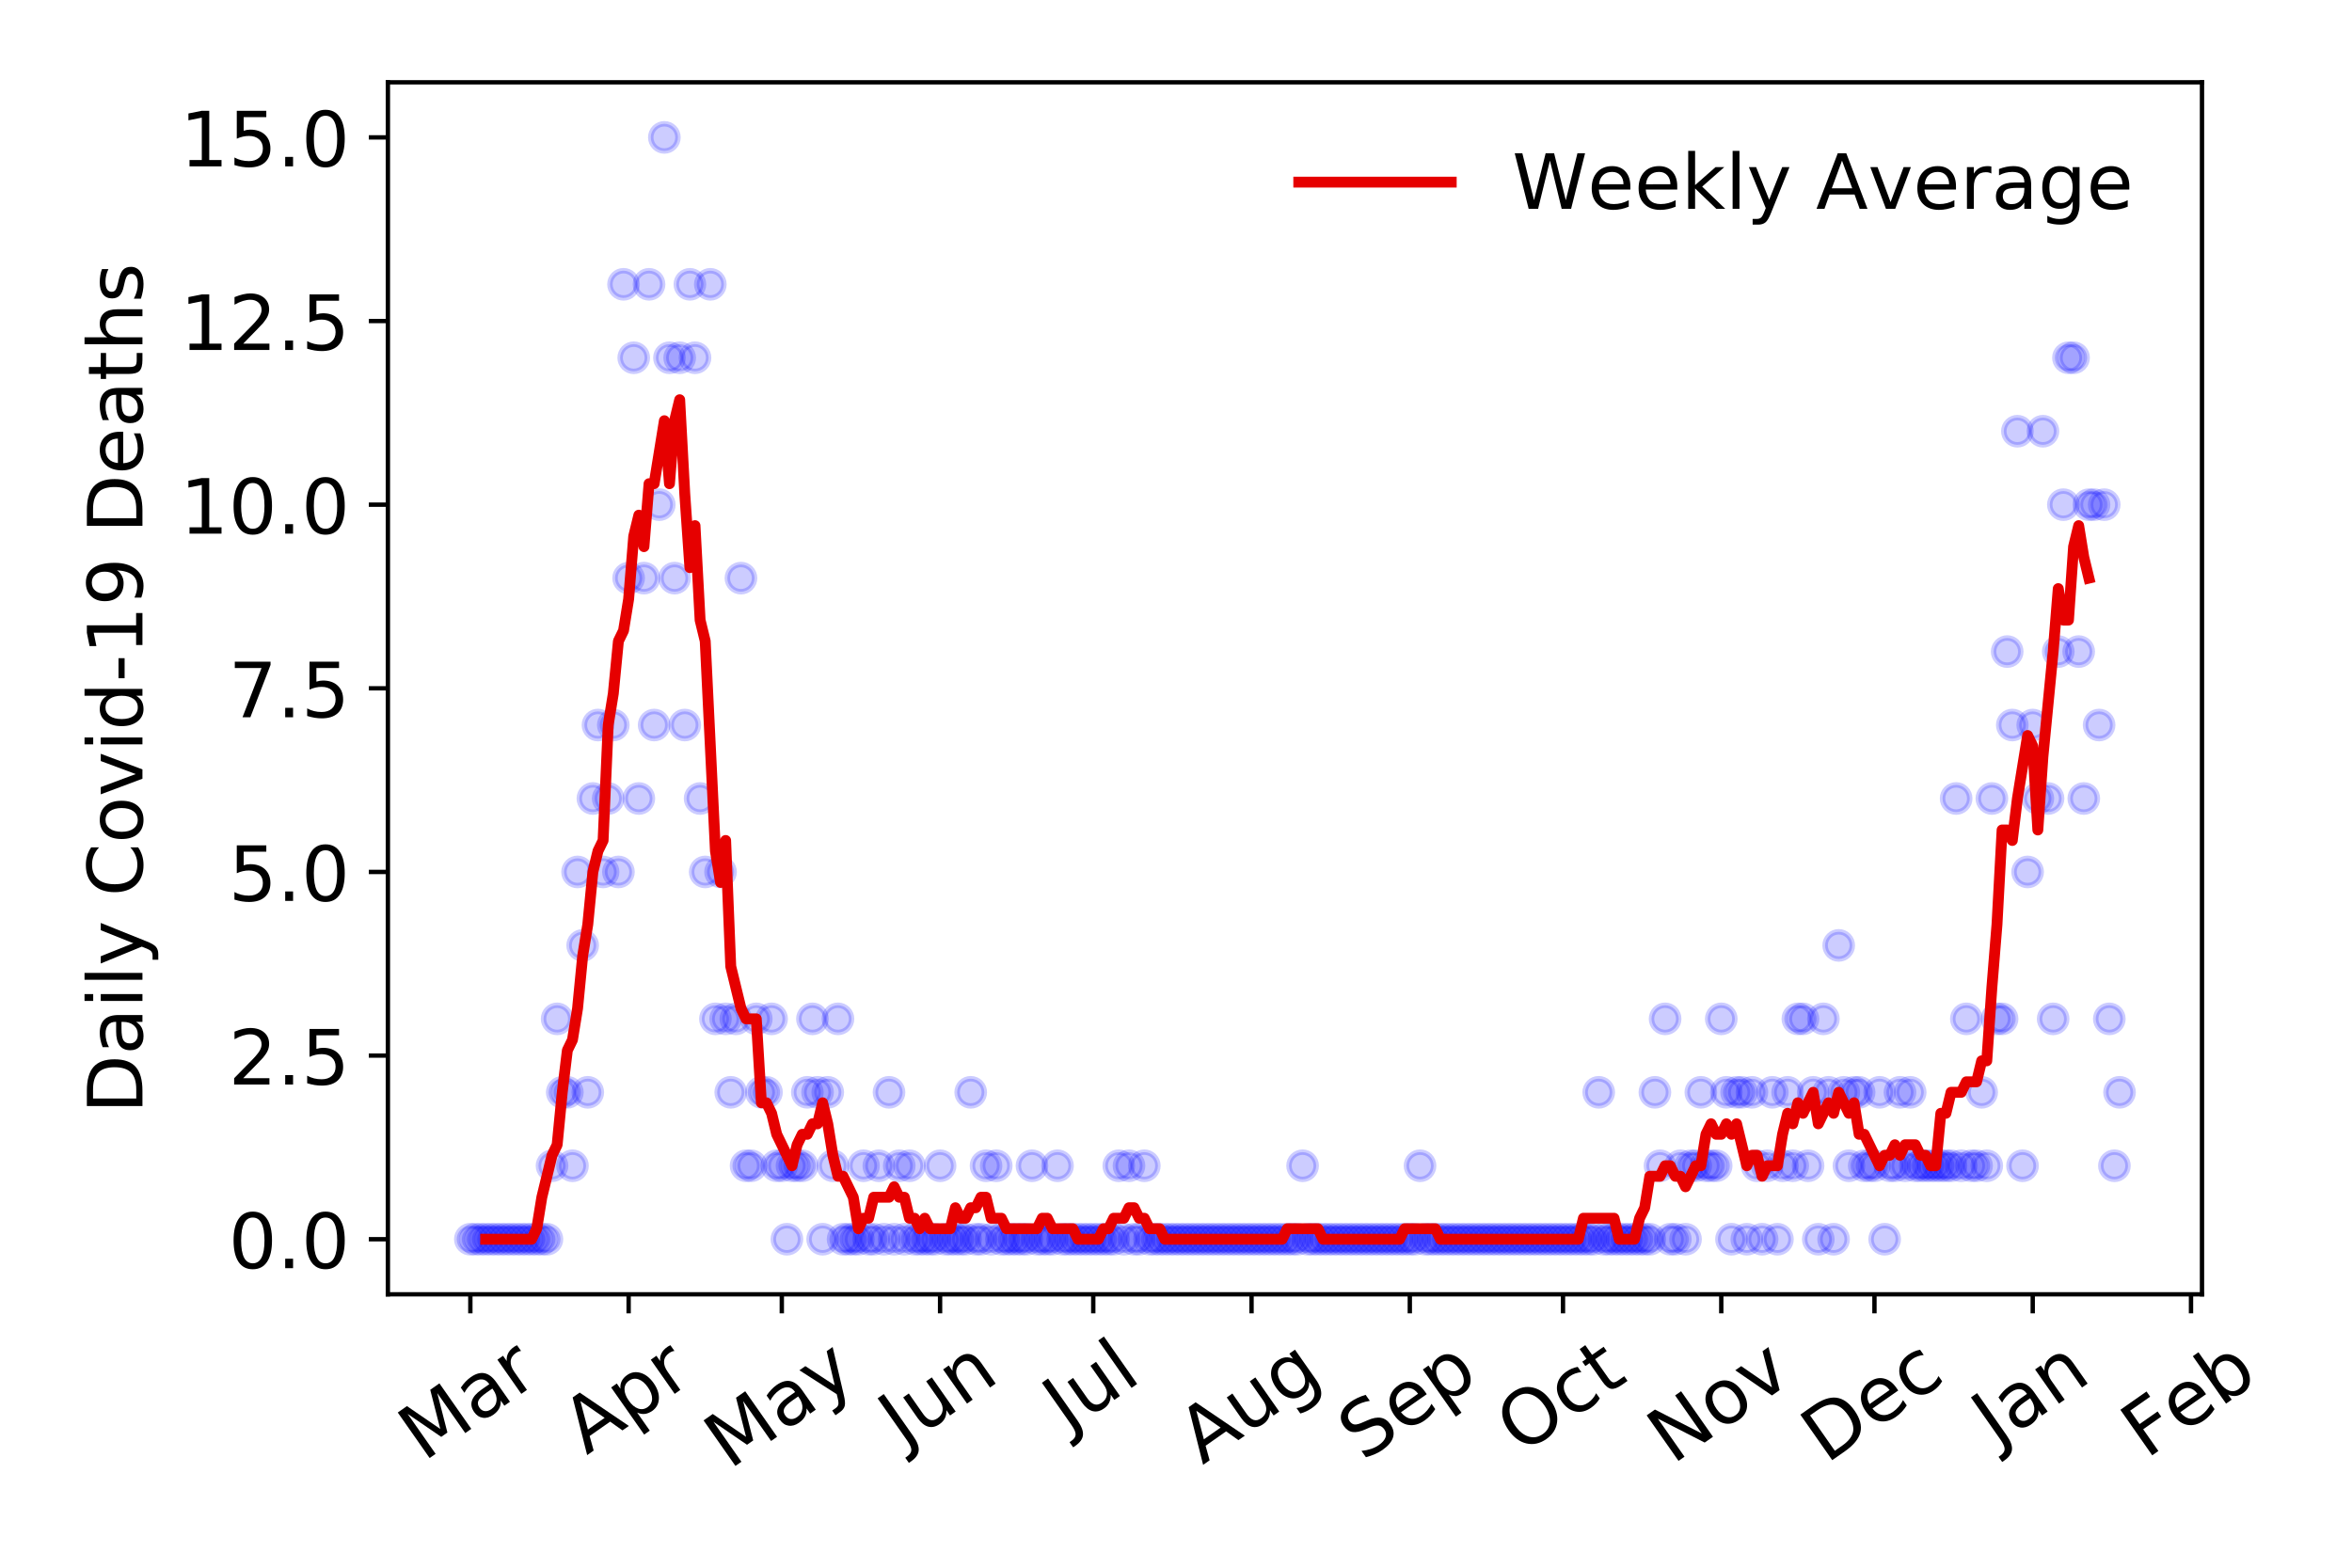 <?xml version="1.0" encoding="utf-8" standalone="no"?>
<!DOCTYPE svg PUBLIC "-//W3C//DTD SVG 1.1//EN"
  "http://www.w3.org/Graphics/SVG/1.1/DTD/svg11.dtd">
<!-- Created with matplotlib (https://matplotlib.org/) -->
<svg height="288pt" version="1.1" viewBox="0 0 432 288" width="432pt" xmlns="http://www.w3.org/2000/svg" xmlns:xlink="http://www.w3.org/1999/xlink">
 <defs>
  <style type="text/css">
*{stroke-linecap:butt;stroke-linejoin:round;}
  </style>
 </defs>
 <g id="figure_1">
  <g id="patch_1">
   <path d="M 0 288 
L 432 288 
L 432 0 
L 0 0 
z
" style="fill:#ffffff;"/>
  </g>
  <g id="axes_1">
   <g id="patch_2">
    <path d="M 71.245 237.778 
L 404.447 237.778 
L 404.447 15.12 
L 71.245 15.12 
z
" style="fill:#ffffff;"/>
   </g>
   <g id="matplotlib.axis_1">
    <g id="xtick_1">
     <g id="line2d_1">
      <defs>
       <path d="M 0 0 
L 0 3.5 
" id="mc0f5d882a0" style="stroke:#000000;stroke-width:0.8;"/>
      </defs>
      <g>
       <use style="stroke:#000000;stroke-width:0.8;" x="86.391" xlink:href="#mc0f5d882a0" y="237.778"/>
      </g>
     </g>
     <g id="text_1">
      <!-- Mar -->
      <defs>
       <path d="M 9.812 72.906 
L 24.516 72.906 
L 43.109 23.297 
L 61.812 72.906 
L 76.516 72.906 
L 76.516 0 
L 66.891 0 
L 66.891 64.016 
L 48.094 14.016 
L 38.188 14.016 
L 19.391 64.016 
L 19.391 0 
L 9.812 0 
z
" id="DejaVuSans-77"/>
       <path d="M 34.281 27.484 
Q 23.391 27.484 19.188 25 
Q 14.984 22.516 14.984 16.5 
Q 14.984 11.719 18.141 8.906 
Q 21.297 6.109 26.703 6.109 
Q 34.188 6.109 38.703 11.406 
Q 43.219 16.703 43.219 25.484 
L 43.219 27.484 
z
M 52.203 31.203 
L 52.203 0 
L 43.219 0 
L 43.219 8.297 
Q 40.141 3.328 35.547 0.953 
Q 30.953 -1.422 24.312 -1.422 
Q 15.922 -1.422 10.953 3.297 
Q 6 8.016 6 15.922 
Q 6 25.141 12.172 29.828 
Q 18.359 34.516 30.609 34.516 
L 43.219 34.516 
L 43.219 35.406 
Q 43.219 41.609 39.141 45 
Q 35.062 48.391 27.688 48.391 
Q 23 48.391 18.547 47.266 
Q 14.109 46.141 10.016 43.891 
L 10.016 52.203 
Q 14.938 54.109 19.578 55.047 
Q 24.219 56 28.609 56 
Q 40.484 56 46.344 49.844 
Q 52.203 43.703 52.203 31.203 
z
" id="DejaVuSans-97"/>
       <path d="M 41.109 46.297 
Q 39.594 47.172 37.812 47.578 
Q 36.031 48 33.891 48 
Q 26.266 48 22.188 43.047 
Q 18.109 38.094 18.109 28.812 
L 18.109 0 
L 9.078 0 
L 9.078 54.688 
L 18.109 54.688 
L 18.109 46.188 
Q 20.953 51.172 25.484 53.578 
Q 30.031 56 36.531 56 
Q 37.453 56 38.578 55.875 
Q 39.703 55.766 41.062 55.516 
z
" id="DejaVuSans-114"/>
      </defs>
      <g transform="translate(77.788 268.643)rotate(-35)scale(0.14 -0.14)">
       <use xlink:href="#DejaVuSans-77"/>
       <use x="86.279" xlink:href="#DejaVuSans-97"/>
       <use x="147.559" xlink:href="#DejaVuSans-114"/>
      </g>
     </g>
    </g>
    <g id="xtick_2">
     <g id="line2d_2">
      <g>
       <use style="stroke:#000000;stroke-width:0.8;" x="115.462" xlink:href="#mc0f5d882a0" y="237.778"/>
      </g>
     </g>
     <g id="text_2">
      <!-- Apr -->
      <defs>
       <path d="M 34.188 63.188 
L 20.797 26.906 
L 47.609 26.906 
z
M 28.609 72.906 
L 39.797 72.906 
L 67.578 0 
L 57.328 0 
L 50.688 18.703 
L 17.828 18.703 
L 11.188 0 
L 0.781 0 
z
" id="DejaVuSans-65"/>
       <path d="M 18.109 8.203 
L 18.109 -20.797 
L 9.078 -20.797 
L 9.078 54.688 
L 18.109 54.688 
L 18.109 46.391 
Q 20.953 51.266 25.266 53.625 
Q 29.594 56 35.594 56 
Q 45.562 56 51.781 48.094 
Q 58.016 40.188 58.016 27.297 
Q 58.016 14.406 51.781 6.484 
Q 45.562 -1.422 35.594 -1.422 
Q 29.594 -1.422 25.266 0.953 
Q 20.953 3.328 18.109 8.203 
z
M 48.688 27.297 
Q 48.688 37.203 44.609 42.844 
Q 40.531 48.484 33.406 48.484 
Q 26.266 48.484 22.188 42.844 
Q 18.109 37.203 18.109 27.297 
Q 18.109 17.391 22.188 11.75 
Q 26.266 6.109 33.406 6.109 
Q 40.531 6.109 44.609 11.75 
Q 48.688 17.391 48.688 27.297 
z
" id="DejaVuSans-112"/>
      </defs>
      <g transform="translate(107.758 267.384)rotate(-35)scale(0.14 -0.14)">
       <use xlink:href="#DejaVuSans-65"/>
       <use x="68.408" xlink:href="#DejaVuSans-112"/>
       <use x="131.885" xlink:href="#DejaVuSans-114"/>
      </g>
     </g>
    </g>
    <g id="xtick_3">
     <g id="line2d_3">
      <g>
       <use style="stroke:#000000;stroke-width:0.8;" x="143.597" xlink:href="#mc0f5d882a0" y="237.778"/>
      </g>
     </g>
     <g id="text_3">
      <!-- May -->
      <defs>
       <path d="M 32.172 -5.078 
Q 28.375 -14.844 24.75 -17.812 
Q 21.141 -20.797 15.094 -20.797 
L 7.906 -20.797 
L 7.906 -13.281 
L 13.188 -13.281 
Q 16.891 -13.281 18.938 -11.516 
Q 21 -9.766 23.484 -3.219 
L 25.094 0.875 
L 2.984 54.688 
L 12.5 54.688 
L 29.594 11.922 
L 46.688 54.688 
L 56.203 54.688 
z
" id="DejaVuSans-121"/>
      </defs>
      <g transform="translate(133.957 270.094)rotate(-35)scale(0.14 -0.14)">
       <use xlink:href="#DejaVuSans-77"/>
       <use x="86.279" xlink:href="#DejaVuSans-97"/>
       <use x="147.559" xlink:href="#DejaVuSans-121"/>
      </g>
     </g>
    </g>
    <g id="xtick_4">
     <g id="line2d_4">
      <g>
       <use style="stroke:#000000;stroke-width:0.8;" x="172.668" xlink:href="#mc0f5d882a0" y="237.778"/>
      </g>
     </g>
     <g id="text_4">
      <!-- Jun -->
      <defs>
       <path d="M 9.812 72.906 
L 19.672 72.906 
L 19.672 5.078 
Q 19.672 -8.109 14.672 -14.062 
Q 9.672 -20.016 -1.422 -20.016 
L -5.172 -20.016 
L -5.172 -11.719 
L -2.094 -11.719 
Q 4.438 -11.719 7.125 -8.047 
Q 9.812 -4.391 9.812 5.078 
z
" id="DejaVuSans-74"/>
       <path d="M 8.5 21.578 
L 8.5 54.688 
L 17.484 54.688 
L 17.484 21.922 
Q 17.484 14.156 20.5 10.266 
Q 23.531 6.391 29.594 6.391 
Q 36.859 6.391 41.078 11.031 
Q 45.312 15.672 45.312 23.688 
L 45.312 54.688 
L 54.297 54.688 
L 54.297 0 
L 45.312 0 
L 45.312 8.406 
Q 42.047 3.422 37.719 1 
Q 33.406 -1.422 27.688 -1.422 
Q 18.266 -1.422 13.375 4.438 
Q 8.5 10.297 8.5 21.578 
z
M 31.109 56 
z
" id="DejaVuSans-117"/>
       <path d="M 54.891 33.016 
L 54.891 0 
L 45.906 0 
L 45.906 32.719 
Q 45.906 40.484 42.875 44.328 
Q 39.844 48.188 33.797 48.188 
Q 26.516 48.188 22.312 43.547 
Q 18.109 38.922 18.109 30.906 
L 18.109 0 
L 9.078 0 
L 9.078 54.688 
L 18.109 54.688 
L 18.109 46.188 
Q 21.344 51.125 25.703 53.562 
Q 30.078 56 35.797 56 
Q 45.219 56 50.047 50.172 
Q 54.891 44.344 54.891 33.016 
z
" id="DejaVuSans-110"/>
      </defs>
      <g transform="translate(165.925 266.039)rotate(-35)scale(0.14 -0.14)">
       <use xlink:href="#DejaVuSans-74"/>
       <use x="29.492" xlink:href="#DejaVuSans-117"/>
       <use x="92.871" xlink:href="#DejaVuSans-110"/>
      </g>
     </g>
    </g>
    <g id="xtick_5">
     <g id="line2d_5">
      <g>
       <use style="stroke:#000000;stroke-width:0.8;" x="200.803" xlink:href="#mc0f5d882a0" y="237.778"/>
      </g>
     </g>
     <g id="text_5">
      <!-- Jul -->
      <defs>
       <path d="M 9.422 75.984 
L 18.406 75.984 
L 18.406 0 
L 9.422 0 
z
" id="DejaVuSans-108"/>
      </defs>
      <g transform="translate(196.1 263.181)rotate(-35)scale(0.14 -0.14)">
       <use xlink:href="#DejaVuSans-74"/>
       <use x="29.492" xlink:href="#DejaVuSans-117"/>
       <use x="92.871" xlink:href="#DejaVuSans-108"/>
      </g>
     </g>
    </g>
    <g id="xtick_6">
     <g id="line2d_6">
      <g>
       <use style="stroke:#000000;stroke-width:0.8;" x="229.875" xlink:href="#mc0f5d882a0" y="237.778"/>
      </g>
     </g>
     <g id="text_6">
      <!-- Aug -->
      <defs>
       <path d="M 45.406 27.984 
Q 45.406 37.75 41.375 43.109 
Q 37.359 48.484 30.078 48.484 
Q 22.859 48.484 18.828 43.109 
Q 14.797 37.75 14.797 27.984 
Q 14.797 18.266 18.828 12.891 
Q 22.859 7.516 30.078 7.516 
Q 37.359 7.516 41.375 12.891 
Q 45.406 18.266 45.406 27.984 
z
M 54.391 6.781 
Q 54.391 -7.172 48.188 -13.984 
Q 42 -20.797 29.203 -20.797 
Q 24.469 -20.797 20.266 -20.094 
Q 16.062 -19.391 12.109 -17.922 
L 12.109 -9.188 
Q 16.062 -11.328 19.922 -12.344 
Q 23.781 -13.375 27.781 -13.375 
Q 36.625 -13.375 41.016 -8.766 
Q 45.406 -4.156 45.406 5.172 
L 45.406 9.625 
Q 42.625 4.781 38.281 2.391 
Q 33.938 0 27.875 0 
Q 17.828 0 11.672 7.656 
Q 5.516 15.328 5.516 27.984 
Q 5.516 40.672 11.672 48.328 
Q 17.828 56 27.875 56 
Q 33.938 56 38.281 53.609 
Q 42.625 51.219 45.406 46.391 
L 45.406 54.688 
L 54.391 54.688 
z
" id="DejaVuSans-103"/>
      </defs>
      <g transform="translate(220.894 269.172)rotate(-35)scale(0.14 -0.14)">
       <use xlink:href="#DejaVuSans-65"/>
       <use x="68.408" xlink:href="#DejaVuSans-117"/>
       <use x="131.787" xlink:href="#DejaVuSans-103"/>
      </g>
     </g>
    </g>
    <g id="xtick_7">
     <g id="line2d_7">
      <g>
       <use style="stroke:#000000;stroke-width:0.8;" x="258.946" xlink:href="#mc0f5d882a0" y="237.778"/>
      </g>
     </g>
     <g id="text_7">
      <!-- Sep -->
      <defs>
       <path d="M 53.516 70.516 
L 53.516 60.891 
Q 47.906 63.578 42.922 64.891 
Q 37.938 66.219 33.297 66.219 
Q 25.25 66.219 20.875 63.094 
Q 16.5 59.969 16.5 54.203 
Q 16.5 49.359 19.406 46.891 
Q 22.312 44.438 30.422 42.922 
L 36.375 41.703 
Q 47.406 39.594 52.656 34.297 
Q 57.906 29 57.906 20.125 
Q 57.906 9.516 50.797 4.047 
Q 43.703 -1.422 29.984 -1.422 
Q 24.812 -1.422 18.969 -0.25 
Q 13.141 0.922 6.891 3.219 
L 6.891 13.375 
Q 12.891 10.016 18.656 8.297 
Q 24.422 6.594 29.984 6.594 
Q 38.422 6.594 43.016 9.906 
Q 47.609 13.234 47.609 19.391 
Q 47.609 24.75 44.312 27.781 
Q 41.016 30.812 33.5 32.328 
L 27.484 33.5 
Q 16.453 35.688 11.516 40.375 
Q 6.594 45.062 6.594 53.422 
Q 6.594 63.094 13.406 68.656 
Q 20.219 74.219 32.172 74.219 
Q 37.312 74.219 42.625 73.281 
Q 47.953 72.359 53.516 70.516 
z
" id="DejaVuSans-83"/>
       <path d="M 56.203 29.594 
L 56.203 25.203 
L 14.891 25.203 
Q 15.484 15.922 20.484 11.062 
Q 25.484 6.203 34.422 6.203 
Q 39.594 6.203 44.453 7.469 
Q 49.312 8.734 54.109 11.281 
L 54.109 2.781 
Q 49.266 0.734 44.188 -0.344 
Q 39.109 -1.422 33.891 -1.422 
Q 20.797 -1.422 13.156 6.188 
Q 5.516 13.812 5.516 26.812 
Q 5.516 40.234 12.766 48.109 
Q 20.016 56 32.328 56 
Q 43.359 56 49.781 48.891 
Q 56.203 41.797 56.203 29.594 
z
M 47.219 32.234 
Q 47.125 39.594 43.094 43.984 
Q 39.062 48.391 32.422 48.391 
Q 24.906 48.391 20.391 44.141 
Q 15.875 39.891 15.188 32.172 
z
" id="DejaVuSans-101"/>
      </defs>
      <g transform="translate(250.354 268.629)rotate(-35)scale(0.14 -0.14)">
       <use xlink:href="#DejaVuSans-83"/>
       <use x="63.477" xlink:href="#DejaVuSans-101"/>
       <use x="125" xlink:href="#DejaVuSans-112"/>
      </g>
     </g>
    </g>
    <g id="xtick_8">
     <g id="line2d_8">
      <g>
       <use style="stroke:#000000;stroke-width:0.8;" x="287.081" xlink:href="#mc0f5d882a0" y="237.778"/>
      </g>
     </g>
     <g id="text_8">
      <!-- Oct -->
      <defs>
       <path d="M 39.406 66.219 
Q 28.656 66.219 22.328 58.203 
Q 16.016 50.203 16.016 36.375 
Q 16.016 22.609 22.328 14.594 
Q 28.656 6.594 39.406 6.594 
Q 50.141 6.594 56.422 14.594 
Q 62.703 22.609 62.703 36.375 
Q 62.703 50.203 56.422 58.203 
Q 50.141 66.219 39.406 66.219 
z
M 39.406 74.219 
Q 54.734 74.219 63.906 63.938 
Q 73.094 53.656 73.094 36.375 
Q 73.094 19.141 63.906 8.859 
Q 54.734 -1.422 39.406 -1.422 
Q 24.031 -1.422 14.812 8.828 
Q 5.609 19.094 5.609 36.375 
Q 5.609 53.656 14.812 63.938 
Q 24.031 74.219 39.406 74.219 
z
" id="DejaVuSans-79"/>
       <path d="M 48.781 52.594 
L 48.781 44.188 
Q 44.969 46.297 41.141 47.344 
Q 37.312 48.391 33.406 48.391 
Q 24.656 48.391 19.812 42.844 
Q 14.984 37.312 14.984 27.297 
Q 14.984 17.281 19.812 11.734 
Q 24.656 6.203 33.406 6.203 
Q 37.312 6.203 41.141 7.25 
Q 44.969 8.297 48.781 10.406 
L 48.781 2.094 
Q 45.016 0.344 40.984 -0.531 
Q 36.969 -1.422 32.422 -1.422 
Q 20.062 -1.422 12.781 6.344 
Q 5.516 14.109 5.516 27.297 
Q 5.516 40.672 12.859 48.328 
Q 20.219 56 33.016 56 
Q 37.156 56 41.109 55.141 
Q 45.062 54.297 48.781 52.594 
z
" id="DejaVuSans-99"/>
       <path d="M 18.312 70.219 
L 18.312 54.688 
L 36.812 54.688 
L 36.812 47.703 
L 18.312 47.703 
L 18.312 18.016 
Q 18.312 11.328 20.141 9.422 
Q 21.969 7.516 27.594 7.516 
L 36.812 7.516 
L 36.812 0 
L 27.594 0 
Q 17.188 0 13.234 3.875 
Q 9.281 7.766 9.281 18.016 
L 9.281 47.703 
L 2.688 47.703 
L 2.688 54.688 
L 9.281 54.688 
L 9.281 70.219 
z
" id="DejaVuSans-116"/>
      </defs>
      <g transform="translate(279.382 267.377)rotate(-35)scale(0.14 -0.14)">
       <use xlink:href="#DejaVuSans-79"/>
       <use x="78.711" xlink:href="#DejaVuSans-99"/>
       <use x="133.691" xlink:href="#DejaVuSans-116"/>
      </g>
     </g>
    </g>
    <g id="xtick_9">
     <g id="line2d_9">
      <g>
       <use style="stroke:#000000;stroke-width:0.8;" x="316.152" xlink:href="#mc0f5d882a0" y="237.778"/>
      </g>
     </g>
     <g id="text_9">
      <!-- Nov -->
      <defs>
       <path d="M 9.812 72.906 
L 23.094 72.906 
L 55.422 11.922 
L 55.422 72.906 
L 64.984 72.906 
L 64.984 0 
L 51.703 0 
L 19.391 60.984 
L 19.391 0 
L 9.812 0 
z
" id="DejaVuSans-78"/>
       <path d="M 30.609 48.391 
Q 23.391 48.391 19.188 42.75 
Q 14.984 37.109 14.984 27.297 
Q 14.984 17.484 19.156 11.844 
Q 23.344 6.203 30.609 6.203 
Q 37.797 6.203 41.984 11.859 
Q 46.188 17.531 46.188 27.297 
Q 46.188 37.016 41.984 42.703 
Q 37.797 48.391 30.609 48.391 
z
M 30.609 56 
Q 42.328 56 49.016 48.375 
Q 55.719 40.766 55.719 27.297 
Q 55.719 13.875 49.016 6.219 
Q 42.328 -1.422 30.609 -1.422 
Q 18.844 -1.422 12.172 6.219 
Q 5.516 13.875 5.516 27.297 
Q 5.516 40.766 12.172 48.375 
Q 18.844 56 30.609 56 
z
" id="DejaVuSans-111"/>
       <path d="M 2.984 54.688 
L 12.5 54.688 
L 29.594 8.797 
L 46.688 54.688 
L 56.203 54.688 
L 35.688 0 
L 23.484 0 
z
" id="DejaVuSans-118"/>
      </defs>
      <g transform="translate(307.176 269.166)rotate(-35)scale(0.14 -0.14)">
       <use xlink:href="#DejaVuSans-78"/>
       <use x="74.805" xlink:href="#DejaVuSans-111"/>
       <use x="135.986" xlink:href="#DejaVuSans-118"/>
      </g>
     </g>
    </g>
    <g id="xtick_10">
     <g id="line2d_10">
      <g>
       <use style="stroke:#000000;stroke-width:0.8;" x="344.287" xlink:href="#mc0f5d882a0" y="237.778"/>
      </g>
     </g>
     <g id="text_10">
      <!-- Dec -->
      <defs>
       <path d="M 19.672 64.797 
L 19.672 8.109 
L 31.594 8.109 
Q 46.688 8.109 53.688 14.938 
Q 60.688 21.781 60.688 36.531 
Q 60.688 51.172 53.688 57.984 
Q 46.688 64.797 31.594 64.797 
z
M 9.812 72.906 
L 30.078 72.906 
Q 51.266 72.906 61.172 64.094 
Q 71.094 55.281 71.094 36.531 
Q 71.094 17.672 61.125 8.828 
Q 51.172 0 30.078 0 
L 9.812 0 
z
" id="DejaVuSans-68"/>
      </defs>
      <g transform="translate(335.406 269.032)rotate(-35)scale(0.14 -0.14)">
       <use xlink:href="#DejaVuSans-68"/>
       <use x="77.002" xlink:href="#DejaVuSans-101"/>
       <use x="138.525" xlink:href="#DejaVuSans-99"/>
      </g>
     </g>
    </g>
    <g id="xtick_11">
     <g id="line2d_11">
      <g>
       <use style="stroke:#000000;stroke-width:0.8;" x="373.359" xlink:href="#mc0f5d882a0" y="237.778"/>
      </g>
     </g>
     <g id="text_11">
      <!-- Jan -->
      <g transform="translate(366.735 265.871)rotate(-35)scale(0.14 -0.14)">
       <use xlink:href="#DejaVuSans-74"/>
       <use x="29.492" xlink:href="#DejaVuSans-97"/>
       <use x="90.771" xlink:href="#DejaVuSans-110"/>
      </g>
     </g>
    </g>
    <g id="xtick_12">
     <g id="line2d_12">
      <g>
       <use style="stroke:#000000;stroke-width:0.8;" x="402.43" xlink:href="#mc0f5d882a0" y="237.778"/>
      </g>
     </g>
     <g id="text_12">
      <!-- Feb -->
      <defs>
       <path d="M 9.812 72.906 
L 51.703 72.906 
L 51.703 64.594 
L 19.672 64.594 
L 19.672 43.109 
L 48.578 43.109 
L 48.578 34.812 
L 19.672 34.812 
L 19.672 0 
L 9.812 0 
z
" id="DejaVuSans-70"/>
       <path d="M 48.688 27.297 
Q 48.688 37.203 44.609 42.844 
Q 40.531 48.484 33.406 48.484 
Q 26.266 48.484 22.188 42.844 
Q 18.109 37.203 18.109 27.297 
Q 18.109 17.391 22.188 11.75 
Q 26.266 6.109 33.406 6.109 
Q 40.531 6.109 44.609 11.75 
Q 48.688 17.391 48.688 27.297 
z
M 18.109 46.391 
Q 20.953 51.266 25.266 53.625 
Q 29.594 56 35.594 56 
Q 45.562 56 51.781 48.094 
Q 58.016 40.188 58.016 27.297 
Q 58.016 14.406 51.781 6.484 
Q 45.562 -1.422 35.594 -1.422 
Q 29.594 -1.422 25.266 0.953 
Q 20.953 3.328 18.109 8.203 
L 18.109 0 
L 9.078 0 
L 9.078 75.984 
L 18.109 75.984 
z
" id="DejaVuSans-98"/>
      </defs>
      <g transform="translate(394.184 268.143)rotate(-35)scale(0.14 -0.14)">
       <use xlink:href="#DejaVuSans-70"/>
       <use x="57.441" xlink:href="#DejaVuSans-101"/>
       <use x="118.965" xlink:href="#DejaVuSans-98"/>
      </g>
     </g>
    </g>
   </g>
   <g id="matplotlib.axis_2">
    <g id="ytick_1">
     <g id="line2d_13">
      <defs>
       <path d="M 0 0 
L -3.5 0 
" id="m0522cb2dea" style="stroke:#000000;stroke-width:0.8;"/>
      </defs>
      <g>
       <use style="stroke:#000000;stroke-width:0.8;" x="71.245" xlink:href="#m0522cb2dea" y="227.657"/>
      </g>
     </g>
     <g id="text_13">
      <!-- 0.0 -->
      <defs>
       <path d="M 31.781 66.406 
Q 24.172 66.406 20.328 58.906 
Q 16.5 51.422 16.5 36.375 
Q 16.5 21.391 20.328 13.891 
Q 24.172 6.391 31.781 6.391 
Q 39.453 6.391 43.281 13.891 
Q 47.125 21.391 47.125 36.375 
Q 47.125 51.422 43.281 58.906 
Q 39.453 66.406 31.781 66.406 
z
M 31.781 74.219 
Q 44.047 74.219 50.516 64.516 
Q 56.984 54.828 56.984 36.375 
Q 56.984 17.969 50.516 8.266 
Q 44.047 -1.422 31.781 -1.422 
Q 19.531 -1.422 13.062 8.266 
Q 6.594 17.969 6.594 36.375 
Q 6.594 54.828 13.062 64.516 
Q 19.531 74.219 31.781 74.219 
z
" id="DejaVuSans-48"/>
       <path d="M 10.688 12.406 
L 21 12.406 
L 21 0 
L 10.688 0 
z
" id="DejaVuSans-46"/>
      </defs>
      <g transform="translate(41.981 232.976)scale(0.14 -0.14)">
       <use xlink:href="#DejaVuSans-48"/>
       <use x="63.623" xlink:href="#DejaVuSans-46"/>
       <use x="95.41" xlink:href="#DejaVuSans-48"/>
      </g>
     </g>
    </g>
    <g id="ytick_2">
     <g id="line2d_14">
      <g>
       <use style="stroke:#000000;stroke-width:0.8;" x="71.245" xlink:href="#m0522cb2dea" y="193.921"/>
      </g>
     </g>
     <g id="text_14">
      <!-- 2.5 -->
      <defs>
       <path d="M 19.188 8.297 
L 53.609 8.297 
L 53.609 0 
L 7.328 0 
L 7.328 8.297 
Q 12.938 14.109 22.625 23.891 
Q 32.328 33.688 34.812 36.531 
Q 39.547 41.844 41.422 45.531 
Q 43.312 49.219 43.312 52.781 
Q 43.312 58.594 39.234 62.25 
Q 35.156 65.922 28.609 65.922 
Q 23.969 65.922 18.812 64.312 
Q 13.672 62.703 7.812 59.422 
L 7.812 69.391 
Q 13.766 71.781 18.938 73 
Q 24.125 74.219 28.422 74.219 
Q 39.75 74.219 46.484 68.547 
Q 53.219 62.891 53.219 53.422 
Q 53.219 48.922 51.531 44.891 
Q 49.859 40.875 45.406 35.406 
Q 44.188 33.984 37.641 27.219 
Q 31.109 20.453 19.188 8.297 
z
" id="DejaVuSans-50"/>
       <path d="M 10.797 72.906 
L 49.516 72.906 
L 49.516 64.594 
L 19.828 64.594 
L 19.828 46.734 
Q 21.969 47.469 24.109 47.828 
Q 26.266 48.188 28.422 48.188 
Q 40.625 48.188 47.75 41.5 
Q 54.891 34.812 54.891 23.391 
Q 54.891 11.625 47.562 5.094 
Q 40.234 -1.422 26.906 -1.422 
Q 22.312 -1.422 17.547 -0.641 
Q 12.797 0.141 7.719 1.703 
L 7.719 11.625 
Q 12.109 9.234 16.797 8.062 
Q 21.484 6.891 26.703 6.891 
Q 35.156 6.891 40.078 11.328 
Q 45.016 15.766 45.016 23.391 
Q 45.016 31 40.078 35.438 
Q 35.156 39.891 26.703 39.891 
Q 22.75 39.891 18.812 39.016 
Q 14.891 38.141 10.797 36.281 
z
" id="DejaVuSans-53"/>
      </defs>
      <g transform="translate(41.981 199.24)scale(0.14 -0.14)">
       <use xlink:href="#DejaVuSans-50"/>
       <use x="63.623" xlink:href="#DejaVuSans-46"/>
       <use x="95.41" xlink:href="#DejaVuSans-53"/>
      </g>
     </g>
    </g>
    <g id="ytick_3">
     <g id="line2d_15">
      <g>
       <use style="stroke:#000000;stroke-width:0.8;" x="71.245" xlink:href="#m0522cb2dea" y="160.185"/>
      </g>
     </g>
     <g id="text_15">
      <!-- 5.0 -->
      <g transform="translate(41.981 165.504)scale(0.14 -0.14)">
       <use xlink:href="#DejaVuSans-53"/>
       <use x="63.623" xlink:href="#DejaVuSans-46"/>
       <use x="95.41" xlink:href="#DejaVuSans-48"/>
      </g>
     </g>
    </g>
    <g id="ytick_4">
     <g id="line2d_16">
      <g>
       <use style="stroke:#000000;stroke-width:0.8;" x="71.245" xlink:href="#m0522cb2dea" y="126.449"/>
      </g>
     </g>
     <g id="text_16">
      <!-- 7.5 -->
      <defs>
       <path d="M 8.203 72.906 
L 55.078 72.906 
L 55.078 68.703 
L 28.609 0 
L 18.312 0 
L 43.219 64.594 
L 8.203 64.594 
z
" id="DejaVuSans-55"/>
      </defs>
      <g transform="translate(41.981 131.768)scale(0.14 -0.14)">
       <use xlink:href="#DejaVuSans-55"/>
       <use x="63.623" xlink:href="#DejaVuSans-46"/>
       <use x="95.41" xlink:href="#DejaVuSans-53"/>
      </g>
     </g>
    </g>
    <g id="ytick_5">
     <g id="line2d_17">
      <g>
       <use style="stroke:#000000;stroke-width:0.8;" x="71.245" xlink:href="#m0522cb2dea" y="92.713"/>
      </g>
     </g>
     <g id="text_17">
      <!-- 10.0 -->
      <defs>
       <path d="M 12.406 8.297 
L 28.516 8.297 
L 28.516 63.922 
L 10.984 60.406 
L 10.984 69.391 
L 28.422 72.906 
L 38.281 72.906 
L 38.281 8.297 
L 54.391 8.297 
L 54.391 0 
L 12.406 0 
z
" id="DejaVuSans-49"/>
      </defs>
      <g transform="translate(33.073 98.032)scale(0.14 -0.14)">
       <use xlink:href="#DejaVuSans-49"/>
       <use x="63.623" xlink:href="#DejaVuSans-48"/>
       <use x="127.246" xlink:href="#DejaVuSans-46"/>
       <use x="159.033" xlink:href="#DejaVuSans-48"/>
      </g>
     </g>
    </g>
    <g id="ytick_6">
     <g id="line2d_18">
      <g>
       <use style="stroke:#000000;stroke-width:0.8;" x="71.245" xlink:href="#m0522cb2dea" y="58.977"/>
      </g>
     </g>
     <g id="text_18">
      <!-- 12.5 -->
      <g transform="translate(33.073 64.296)scale(0.14 -0.14)">
       <use xlink:href="#DejaVuSans-49"/>
       <use x="63.623" xlink:href="#DejaVuSans-50"/>
       <use x="127.246" xlink:href="#DejaVuSans-46"/>
       <use x="159.033" xlink:href="#DejaVuSans-53"/>
      </g>
     </g>
    </g>
    <g id="ytick_7">
     <g id="line2d_19">
      <g>
       <use style="stroke:#000000;stroke-width:0.8;" x="71.245" xlink:href="#m0522cb2dea" y="25.241"/>
      </g>
     </g>
     <g id="text_19">
      <!-- 15.0 -->
      <g transform="translate(33.073 30.56)scale(0.14 -0.14)">
       <use xlink:href="#DejaVuSans-49"/>
       <use x="63.623" xlink:href="#DejaVuSans-53"/>
       <use x="127.246" xlink:href="#DejaVuSans-46"/>
       <use x="159.033" xlink:href="#DejaVuSans-48"/>
      </g>
     </g>
    </g>
    <g id="text_20">
     <!-- Daily Covid-19 Deaths -->
     <defs>
      <path d="M 9.422 54.688 
L 18.406 54.688 
L 18.406 0 
L 9.422 0 
z
M 9.422 75.984 
L 18.406 75.984 
L 18.406 64.594 
L 9.422 64.594 
z
" id="DejaVuSans-105"/>
      <path id="DejaVuSans-32"/>
      <path d="M 64.406 67.281 
L 64.406 56.891 
Q 59.422 61.531 53.781 63.812 
Q 48.141 66.109 41.797 66.109 
Q 29.297 66.109 22.656 58.469 
Q 16.016 50.828 16.016 36.375 
Q 16.016 21.969 22.656 14.328 
Q 29.297 6.688 41.797 6.688 
Q 48.141 6.688 53.781 8.984 
Q 59.422 11.281 64.406 15.922 
L 64.406 5.609 
Q 59.234 2.094 53.438 0.328 
Q 47.656 -1.422 41.219 -1.422 
Q 24.656 -1.422 15.125 8.703 
Q 5.609 18.844 5.609 36.375 
Q 5.609 53.953 15.125 64.078 
Q 24.656 74.219 41.219 74.219 
Q 47.75 74.219 53.531 72.484 
Q 59.328 70.75 64.406 67.281 
z
" id="DejaVuSans-67"/>
      <path d="M 45.406 46.391 
L 45.406 75.984 
L 54.391 75.984 
L 54.391 0 
L 45.406 0 
L 45.406 8.203 
Q 42.578 3.328 38.25 0.953 
Q 33.938 -1.422 27.875 -1.422 
Q 17.969 -1.422 11.734 6.484 
Q 5.516 14.406 5.516 27.297 
Q 5.516 40.188 11.734 48.094 
Q 17.969 56 27.875 56 
Q 33.938 56 38.25 53.625 
Q 42.578 51.266 45.406 46.391 
z
M 14.797 27.297 
Q 14.797 17.391 18.875 11.75 
Q 22.953 6.109 30.078 6.109 
Q 37.203 6.109 41.297 11.75 
Q 45.406 17.391 45.406 27.297 
Q 45.406 37.203 41.297 42.844 
Q 37.203 48.484 30.078 48.484 
Q 22.953 48.484 18.875 42.844 
Q 14.797 37.203 14.797 27.297 
z
" id="DejaVuSans-100"/>
      <path d="M 4.891 31.391 
L 31.203 31.391 
L 31.203 23.391 
L 4.891 23.391 
z
" id="DejaVuSans-45"/>
      <path d="M 10.984 1.516 
L 10.984 10.5 
Q 14.703 8.734 18.5 7.812 
Q 22.312 6.891 25.984 6.891 
Q 35.75 6.891 40.891 13.453 
Q 46.047 20.016 46.781 33.406 
Q 43.953 29.203 39.594 26.953 
Q 35.25 24.703 29.984 24.703 
Q 19.047 24.703 12.672 31.312 
Q 6.297 37.938 6.297 49.422 
Q 6.297 60.641 12.938 67.422 
Q 19.578 74.219 30.609 74.219 
Q 43.266 74.219 49.922 64.516 
Q 56.594 54.828 56.594 36.375 
Q 56.594 19.141 48.406 8.859 
Q 40.234 -1.422 26.422 -1.422 
Q 22.703 -1.422 18.891 -0.688 
Q 15.094 0.047 10.984 1.516 
z
M 30.609 32.422 
Q 37.25 32.422 41.125 36.953 
Q 45.016 41.5 45.016 49.422 
Q 45.016 57.281 41.125 61.844 
Q 37.25 66.406 30.609 66.406 
Q 23.969 66.406 20.094 61.844 
Q 16.219 57.281 16.219 49.422 
Q 16.219 41.5 20.094 36.953 
Q 23.969 32.422 30.609 32.422 
z
" id="DejaVuSans-57"/>
      <path d="M 54.891 33.016 
L 54.891 0 
L 45.906 0 
L 45.906 32.719 
Q 45.906 40.484 42.875 44.328 
Q 39.844 48.188 33.797 48.188 
Q 26.516 48.188 22.312 43.547 
Q 18.109 38.922 18.109 30.906 
L 18.109 0 
L 9.078 0 
L 9.078 75.984 
L 18.109 75.984 
L 18.109 46.188 
Q 21.344 51.125 25.703 53.562 
Q 30.078 56 35.797 56 
Q 45.219 56 50.047 50.172 
Q 54.891 44.344 54.891 33.016 
z
" id="DejaVuSans-104"/>
      <path d="M 44.281 53.078 
L 44.281 44.578 
Q 40.484 46.531 36.375 47.5 
Q 32.281 48.484 27.875 48.484 
Q 21.188 48.484 17.844 46.438 
Q 14.5 44.391 14.5 40.281 
Q 14.5 37.156 16.891 35.375 
Q 19.281 33.594 26.516 31.984 
L 29.594 31.297 
Q 39.156 29.25 43.188 25.516 
Q 47.219 21.781 47.219 15.094 
Q 47.219 7.469 41.188 3.016 
Q 35.156 -1.422 24.609 -1.422 
Q 20.219 -1.422 15.453 -0.562 
Q 10.688 0.297 5.422 2 
L 5.422 11.281 
Q 10.406 8.688 15.234 7.391 
Q 20.062 6.109 24.812 6.109 
Q 31.156 6.109 34.562 8.281 
Q 37.984 10.453 37.984 14.406 
Q 37.984 18.062 35.516 20.016 
Q 33.062 21.969 24.703 23.781 
L 21.578 24.516 
Q 13.234 26.266 9.516 29.906 
Q 5.812 33.547 5.812 39.891 
Q 5.812 47.609 11.281 51.797 
Q 16.75 56 26.812 56 
Q 31.781 56 36.172 55.266 
Q 40.578 54.547 44.281 53.078 
z
" id="DejaVuSans-115"/>
     </defs>
     <g transform="translate(26.162 204.56)rotate(-90)scale(0.14 -0.14)">
      <use xlink:href="#DejaVuSans-68"/>
      <use x="77.002" xlink:href="#DejaVuSans-97"/>
      <use x="138.281" xlink:href="#DejaVuSans-105"/>
      <use x="166.064" xlink:href="#DejaVuSans-108"/>
      <use x="193.848" xlink:href="#DejaVuSans-121"/>
      <use x="253.027" xlink:href="#DejaVuSans-32"/>
      <use x="284.814" xlink:href="#DejaVuSans-67"/>
      <use x="354.639" xlink:href="#DejaVuSans-111"/>
      <use x="415.82" xlink:href="#DejaVuSans-118"/>
      <use x="475" xlink:href="#DejaVuSans-105"/>
      <use x="502.783" xlink:href="#DejaVuSans-100"/>
      <use x="566.26" xlink:href="#DejaVuSans-45"/>
      <use x="602.344" xlink:href="#DejaVuSans-49"/>
      <use x="665.967" xlink:href="#DejaVuSans-57"/>
      <use x="729.59" xlink:href="#DejaVuSans-32"/>
      <use x="761.377" xlink:href="#DejaVuSans-68"/>
      <use x="838.379" xlink:href="#DejaVuSans-101"/>
      <use x="899.902" xlink:href="#DejaVuSans-97"/>
      <use x="961.182" xlink:href="#DejaVuSans-116"/>
      <use x="1000.391" xlink:href="#DejaVuSans-104"/>
      <use x="1063.77" xlink:href="#DejaVuSans-115"/>
     </g>
    </g>
   </g>
   <g id="line2d_20">
    <defs>
     <path d="M 0 2.5 
C 0.663 2.5 1.299 2.237 1.768 1.768 
C 2.237 1.299 2.5 0.663 2.5 0 
C 2.5 -0.663 2.237 -1.299 1.768 -1.768 
C 1.299 -2.237 0.663 -2.5 0 -2.5 
C -0.663 -2.5 -1.299 -2.237 -1.768 -1.768 
C -2.237 -1.299 -2.5 -0.663 -2.5 0 
C -2.5 0.663 -2.237 1.299 -1.768 1.768 
C -1.299 2.237 -0.663 2.5 0 2.5 
z
" id="mf9ccd8943d" style="stroke:#0000ff;stroke-opacity:0.2;"/>
    </defs>
    <g clip-path="url(#p9a020e7bce)">
     <use style="fill:#0000ff;fill-opacity:0.2;stroke:#0000ff;stroke-opacity:0.2;" x="86.391" xlink:href="#mf9ccd8943d" y="227.657"/>
     <use style="fill:#0000ff;fill-opacity:0.2;stroke:#0000ff;stroke-opacity:0.2;" x="87.328" xlink:href="#mf9ccd8943d" y="227.657"/>
     <use style="fill:#0000ff;fill-opacity:0.2;stroke:#0000ff;stroke-opacity:0.2;" x="88.266" xlink:href="#mf9ccd8943d" y="227.657"/>
     <use style="fill:#0000ff;fill-opacity:0.2;stroke:#0000ff;stroke-opacity:0.2;" x="89.204" xlink:href="#mf9ccd8943d" y="227.657"/>
     <use style="fill:#0000ff;fill-opacity:0.2;stroke:#0000ff;stroke-opacity:0.2;" x="90.142" xlink:href="#mf9ccd8943d" y="227.657"/>
     <use style="fill:#0000ff;fill-opacity:0.2;stroke:#0000ff;stroke-opacity:0.2;" x="91.08" xlink:href="#mf9ccd8943d" y="227.657"/>
     <use style="fill:#0000ff;fill-opacity:0.2;stroke:#0000ff;stroke-opacity:0.2;" x="92.017" xlink:href="#mf9ccd8943d" y="227.657"/>
     <use style="fill:#0000ff;fill-opacity:0.2;stroke:#0000ff;stroke-opacity:0.2;" x="92.955" xlink:href="#mf9ccd8943d" y="227.657"/>
     <use style="fill:#0000ff;fill-opacity:0.2;stroke:#0000ff;stroke-opacity:0.2;" x="93.893" xlink:href="#mf9ccd8943d" y="227.657"/>
     <use style="fill:#0000ff;fill-opacity:0.2;stroke:#0000ff;stroke-opacity:0.2;" x="94.831" xlink:href="#mf9ccd8943d" y="227.657"/>
     <use style="fill:#0000ff;fill-opacity:0.2;stroke:#0000ff;stroke-opacity:0.2;" x="95.769" xlink:href="#mf9ccd8943d" y="227.657"/>
     <use style="fill:#0000ff;fill-opacity:0.2;stroke:#0000ff;stroke-opacity:0.2;" x="96.706" xlink:href="#mf9ccd8943d" y="227.657"/>
     <use style="fill:#0000ff;fill-opacity:0.2;stroke:#0000ff;stroke-opacity:0.2;" x="97.644" xlink:href="#mf9ccd8943d" y="227.657"/>
     <use style="fill:#0000ff;fill-opacity:0.2;stroke:#0000ff;stroke-opacity:0.2;" x="98.582" xlink:href="#mf9ccd8943d" y="227.657"/>
     <use style="fill:#0000ff;fill-opacity:0.2;stroke:#0000ff;stroke-opacity:0.2;" x="99.52" xlink:href="#mf9ccd8943d" y="227.657"/>
     <use style="fill:#0000ff;fill-opacity:0.2;stroke:#0000ff;stroke-opacity:0.2;" x="100.458" xlink:href="#mf9ccd8943d" y="227.657"/>
     <use style="fill:#0000ff;fill-opacity:0.2;stroke:#0000ff;stroke-opacity:0.2;" x="101.395" xlink:href="#mf9ccd8943d" y="214.163"/>
     <use style="fill:#0000ff;fill-opacity:0.2;stroke:#0000ff;stroke-opacity:0.2;" x="102.333" xlink:href="#mf9ccd8943d" y="187.174"/>
     <use style="fill:#0000ff;fill-opacity:0.2;stroke:#0000ff;stroke-opacity:0.2;" x="103.271" xlink:href="#mf9ccd8943d" y="200.668"/>
     <use style="fill:#0000ff;fill-opacity:0.2;stroke:#0000ff;stroke-opacity:0.2;" x="104.209" xlink:href="#mf9ccd8943d" y="200.668"/>
     <use style="fill:#0000ff;fill-opacity:0.2;stroke:#0000ff;stroke-opacity:0.2;" x="105.147" xlink:href="#mf9ccd8943d" y="214.163"/>
     <use style="fill:#0000ff;fill-opacity:0.2;stroke:#0000ff;stroke-opacity:0.2;" x="106.084" xlink:href="#mf9ccd8943d" y="160.185"/>
     <use style="fill:#0000ff;fill-opacity:0.2;stroke:#0000ff;stroke-opacity:0.2;" x="107.022" xlink:href="#mf9ccd8943d" y="173.68"/>
     <use style="fill:#0000ff;fill-opacity:0.2;stroke:#0000ff;stroke-opacity:0.2;" x="107.96" xlink:href="#mf9ccd8943d" y="200.668"/>
     <use style="fill:#0000ff;fill-opacity:0.2;stroke:#0000ff;stroke-opacity:0.2;" x="108.898" xlink:href="#mf9ccd8943d" y="146.691"/>
     <use style="fill:#0000ff;fill-opacity:0.2;stroke:#0000ff;stroke-opacity:0.2;" x="109.836" xlink:href="#mf9ccd8943d" y="133.196"/>
     <use style="fill:#0000ff;fill-opacity:0.2;stroke:#0000ff;stroke-opacity:0.2;" x="110.773" xlink:href="#mf9ccd8943d" y="160.185"/>
     <use style="fill:#0000ff;fill-opacity:0.2;stroke:#0000ff;stroke-opacity:0.2;" x="111.711" xlink:href="#mf9ccd8943d" y="146.691"/>
     <use style="fill:#0000ff;fill-opacity:0.2;stroke:#0000ff;stroke-opacity:0.2;" x="112.649" xlink:href="#mf9ccd8943d" y="133.196"/>
     <use style="fill:#0000ff;fill-opacity:0.2;stroke:#0000ff;stroke-opacity:0.2;" x="113.587" xlink:href="#mf9ccd8943d" y="160.185"/>
     <use style="fill:#0000ff;fill-opacity:0.2;stroke:#0000ff;stroke-opacity:0.2;" x="114.525" xlink:href="#mf9ccd8943d" y="52.23"/>
     <use style="fill:#0000ff;fill-opacity:0.2;stroke:#0000ff;stroke-opacity:0.2;" x="115.462" xlink:href="#mf9ccd8943d" y="106.207"/>
     <use style="fill:#0000ff;fill-opacity:0.2;stroke:#0000ff;stroke-opacity:0.2;" x="116.4" xlink:href="#mf9ccd8943d" y="65.724"/>
     <use style="fill:#0000ff;fill-opacity:0.2;stroke:#0000ff;stroke-opacity:0.2;" x="117.338" xlink:href="#mf9ccd8943d" y="146.691"/>
     <use style="fill:#0000ff;fill-opacity:0.2;stroke:#0000ff;stroke-opacity:0.2;" x="118.276" xlink:href="#mf9ccd8943d" y="106.207"/>
     <use style="fill:#0000ff;fill-opacity:0.2;stroke:#0000ff;stroke-opacity:0.2;" x="119.214" xlink:href="#mf9ccd8943d" y="52.23"/>
     <use style="fill:#0000ff;fill-opacity:0.2;stroke:#0000ff;stroke-opacity:0.2;" x="120.151" xlink:href="#mf9ccd8943d" y="133.196"/>
     <use style="fill:#0000ff;fill-opacity:0.2;stroke:#0000ff;stroke-opacity:0.2;" x="121.089" xlink:href="#mf9ccd8943d" y="92.713"/>
     <use style="fill:#0000ff;fill-opacity:0.2;stroke:#0000ff;stroke-opacity:0.2;" x="122.027" xlink:href="#mf9ccd8943d" y="25.241"/>
     <use style="fill:#0000ff;fill-opacity:0.2;stroke:#0000ff;stroke-opacity:0.2;" x="122.965" xlink:href="#mf9ccd8943d" y="65.724"/>
     <use style="fill:#0000ff;fill-opacity:0.2;stroke:#0000ff;stroke-opacity:0.2;" x="123.903" xlink:href="#mf9ccd8943d" y="106.207"/>
     <use style="fill:#0000ff;fill-opacity:0.2;stroke:#0000ff;stroke-opacity:0.2;" x="124.84" xlink:href="#mf9ccd8943d" y="65.724"/>
     <use style="fill:#0000ff;fill-opacity:0.2;stroke:#0000ff;stroke-opacity:0.2;" x="125.778" xlink:href="#mf9ccd8943d" y="133.196"/>
     <use style="fill:#0000ff;fill-opacity:0.2;stroke:#0000ff;stroke-opacity:0.2;" x="126.716" xlink:href="#mf9ccd8943d" y="52.23"/>
     <use style="fill:#0000ff;fill-opacity:0.2;stroke:#0000ff;stroke-opacity:0.2;" x="127.654" xlink:href="#mf9ccd8943d" y="65.724"/>
     <use style="fill:#0000ff;fill-opacity:0.2;stroke:#0000ff;stroke-opacity:0.2;" x="128.592" xlink:href="#mf9ccd8943d" y="146.691"/>
     <use style="fill:#0000ff;fill-opacity:0.2;stroke:#0000ff;stroke-opacity:0.2;" x="129.53" xlink:href="#mf9ccd8943d" y="160.185"/>
     <use style="fill:#0000ff;fill-opacity:0.2;stroke:#0000ff;stroke-opacity:0.2;" x="130.467" xlink:href="#mf9ccd8943d" y="52.23"/>
     <use style="fill:#0000ff;fill-opacity:0.2;stroke:#0000ff;stroke-opacity:0.2;" x="131.405" xlink:href="#mf9ccd8943d" y="187.174"/>
     <use style="fill:#0000ff;fill-opacity:0.2;stroke:#0000ff;stroke-opacity:0.2;" x="132.343" xlink:href="#mf9ccd8943d" y="160.185"/>
     <use style="fill:#0000ff;fill-opacity:0.2;stroke:#0000ff;stroke-opacity:0.2;" x="133.281" xlink:href="#mf9ccd8943d" y="187.174"/>
     <use style="fill:#0000ff;fill-opacity:0.2;stroke:#0000ff;stroke-opacity:0.2;" x="134.219" xlink:href="#mf9ccd8943d" y="200.668"/>
     <use style="fill:#0000ff;fill-opacity:0.2;stroke:#0000ff;stroke-opacity:0.2;" x="135.156" xlink:href="#mf9ccd8943d" y="187.174"/>
     <use style="fill:#0000ff;fill-opacity:0.2;stroke:#0000ff;stroke-opacity:0.2;" x="136.094" xlink:href="#mf9ccd8943d" y="106.207"/>
     <use style="fill:#0000ff;fill-opacity:0.2;stroke:#0000ff;stroke-opacity:0.2;" x="137.032" xlink:href="#mf9ccd8943d" y="214.163"/>
     <use style="fill:#0000ff;fill-opacity:0.2;stroke:#0000ff;stroke-opacity:0.2;" x="137.97" xlink:href="#mf9ccd8943d" y="214.163"/>
     <use style="fill:#0000ff;fill-opacity:0.2;stroke:#0000ff;stroke-opacity:0.2;" x="138.908" xlink:href="#mf9ccd8943d" y="187.174"/>
     <use style="fill:#0000ff;fill-opacity:0.2;stroke:#0000ff;stroke-opacity:0.2;" x="139.845" xlink:href="#mf9ccd8943d" y="200.668"/>
     <use style="fill:#0000ff;fill-opacity:0.2;stroke:#0000ff;stroke-opacity:0.2;" x="140.783" xlink:href="#mf9ccd8943d" y="200.668"/>
     <use style="fill:#0000ff;fill-opacity:0.2;stroke:#0000ff;stroke-opacity:0.2;" x="141.721" xlink:href="#mf9ccd8943d" y="187.174"/>
     <use style="fill:#0000ff;fill-opacity:0.2;stroke:#0000ff;stroke-opacity:0.2;" x="142.659" xlink:href="#mf9ccd8943d" y="214.163"/>
     <use style="fill:#0000ff;fill-opacity:0.2;stroke:#0000ff;stroke-opacity:0.2;" x="143.597" xlink:href="#mf9ccd8943d" y="214.163"/>
     <use style="fill:#0000ff;fill-opacity:0.2;stroke:#0000ff;stroke-opacity:0.2;" x="144.534" xlink:href="#mf9ccd8943d" y="227.657"/>
     <use style="fill:#0000ff;fill-opacity:0.2;stroke:#0000ff;stroke-opacity:0.2;" x="145.472" xlink:href="#mf9ccd8943d" y="214.163"/>
     <use style="fill:#0000ff;fill-opacity:0.2;stroke:#0000ff;stroke-opacity:0.2;" x="146.41" xlink:href="#mf9ccd8943d" y="214.163"/>
     <use style="fill:#0000ff;fill-opacity:0.2;stroke:#0000ff;stroke-opacity:0.2;" x="147.348" xlink:href="#mf9ccd8943d" y="214.163"/>
     <use style="fill:#0000ff;fill-opacity:0.2;stroke:#0000ff;stroke-opacity:0.2;" x="148.286" xlink:href="#mf9ccd8943d" y="200.668"/>
     <use style="fill:#0000ff;fill-opacity:0.2;stroke:#0000ff;stroke-opacity:0.2;" x="149.223" xlink:href="#mf9ccd8943d" y="187.174"/>
     <use style="fill:#0000ff;fill-opacity:0.2;stroke:#0000ff;stroke-opacity:0.2;" x="150.161" xlink:href="#mf9ccd8943d" y="200.668"/>
     <use style="fill:#0000ff;fill-opacity:0.2;stroke:#0000ff;stroke-opacity:0.2;" x="151.099" xlink:href="#mf9ccd8943d" y="227.657"/>
     <use style="fill:#0000ff;fill-opacity:0.2;stroke:#0000ff;stroke-opacity:0.2;" x="152.037" xlink:href="#mf9ccd8943d" y="200.668"/>
     <use style="fill:#0000ff;fill-opacity:0.2;stroke:#0000ff;stroke-opacity:0.2;" x="152.975" xlink:href="#mf9ccd8943d" y="214.163"/>
     <use style="fill:#0000ff;fill-opacity:0.2;stroke:#0000ff;stroke-opacity:0.2;" x="153.912" xlink:href="#mf9ccd8943d" y="187.174"/>
     <use style="fill:#0000ff;fill-opacity:0.2;stroke:#0000ff;stroke-opacity:0.2;" x="154.85" xlink:href="#mf9ccd8943d" y="227.657"/>
     <use style="fill:#0000ff;fill-opacity:0.2;stroke:#0000ff;stroke-opacity:0.2;" x="155.788" xlink:href="#mf9ccd8943d" y="227.657"/>
     <use style="fill:#0000ff;fill-opacity:0.2;stroke:#0000ff;stroke-opacity:0.2;" x="156.726" xlink:href="#mf9ccd8943d" y="227.657"/>
     <use style="fill:#0000ff;fill-opacity:0.2;stroke:#0000ff;stroke-opacity:0.2;" x="157.664" xlink:href="#mf9ccd8943d" y="227.657"/>
     <use style="fill:#0000ff;fill-opacity:0.2;stroke:#0000ff;stroke-opacity:0.2;" x="158.601" xlink:href="#mf9ccd8943d" y="214.163"/>
     <use style="fill:#0000ff;fill-opacity:0.2;stroke:#0000ff;stroke-opacity:0.2;" x="159.539" xlink:href="#mf9ccd8943d" y="227.657"/>
     <use style="fill:#0000ff;fill-opacity:0.2;stroke:#0000ff;stroke-opacity:0.2;" x="160.477" xlink:href="#mf9ccd8943d" y="227.657"/>
     <use style="fill:#0000ff;fill-opacity:0.2;stroke:#0000ff;stroke-opacity:0.2;" x="161.415" xlink:href="#mf9ccd8943d" y="214.163"/>
     <use style="fill:#0000ff;fill-opacity:0.2;stroke:#0000ff;stroke-opacity:0.2;" x="162.353" xlink:href="#mf9ccd8943d" y="227.657"/>
     <use style="fill:#0000ff;fill-opacity:0.2;stroke:#0000ff;stroke-opacity:0.2;" x="163.29" xlink:href="#mf9ccd8943d" y="200.668"/>
     <use style="fill:#0000ff;fill-opacity:0.2;stroke:#0000ff;stroke-opacity:0.2;" x="164.228" xlink:href="#mf9ccd8943d" y="227.657"/>
     <use style="fill:#0000ff;fill-opacity:0.2;stroke:#0000ff;stroke-opacity:0.2;" x="165.166" xlink:href="#mf9ccd8943d" y="214.163"/>
     <use style="fill:#0000ff;fill-opacity:0.2;stroke:#0000ff;stroke-opacity:0.2;" x="166.104" xlink:href="#mf9ccd8943d" y="227.657"/>
     <use style="fill:#0000ff;fill-opacity:0.2;stroke:#0000ff;stroke-opacity:0.2;" x="167.042" xlink:href="#mf9ccd8943d" y="214.163"/>
     <use style="fill:#0000ff;fill-opacity:0.2;stroke:#0000ff;stroke-opacity:0.2;" x="167.979" xlink:href="#mf9ccd8943d" y="227.657"/>
     <use style="fill:#0000ff;fill-opacity:0.2;stroke:#0000ff;stroke-opacity:0.2;" x="168.917" xlink:href="#mf9ccd8943d" y="227.657"/>
     <use style="fill:#0000ff;fill-opacity:0.2;stroke:#0000ff;stroke-opacity:0.2;" x="169.855" xlink:href="#mf9ccd8943d" y="227.657"/>
     <use style="fill:#0000ff;fill-opacity:0.2;stroke:#0000ff;stroke-opacity:0.2;" x="170.793" xlink:href="#mf9ccd8943d" y="227.657"/>
     <use style="fill:#0000ff;fill-opacity:0.2;stroke:#0000ff;stroke-opacity:0.2;" x="171.731" xlink:href="#mf9ccd8943d" y="227.657"/>
     <use style="fill:#0000ff;fill-opacity:0.2;stroke:#0000ff;stroke-opacity:0.2;" x="172.668" xlink:href="#mf9ccd8943d" y="214.163"/>
     <use style="fill:#0000ff;fill-opacity:0.2;stroke:#0000ff;stroke-opacity:0.2;" x="173.606" xlink:href="#mf9ccd8943d" y="227.657"/>
     <use style="fill:#0000ff;fill-opacity:0.2;stroke:#0000ff;stroke-opacity:0.2;" x="174.544" xlink:href="#mf9ccd8943d" y="227.657"/>
     <use style="fill:#0000ff;fill-opacity:0.2;stroke:#0000ff;stroke-opacity:0.2;" x="175.482" xlink:href="#mf9ccd8943d" y="227.657"/>
     <use style="fill:#0000ff;fill-opacity:0.2;stroke:#0000ff;stroke-opacity:0.2;" x="176.42" xlink:href="#mf9ccd8943d" y="227.657"/>
     <use style="fill:#0000ff;fill-opacity:0.2;stroke:#0000ff;stroke-opacity:0.2;" x="177.358" xlink:href="#mf9ccd8943d" y="227.657"/>
     <use style="fill:#0000ff;fill-opacity:0.2;stroke:#0000ff;stroke-opacity:0.2;" x="178.295" xlink:href="#mf9ccd8943d" y="200.668"/>
     <use style="fill:#0000ff;fill-opacity:0.2;stroke:#0000ff;stroke-opacity:0.2;" x="179.233" xlink:href="#mf9ccd8943d" y="227.657"/>
     <use style="fill:#0000ff;fill-opacity:0.2;stroke:#0000ff;stroke-opacity:0.2;" x="180.171" xlink:href="#mf9ccd8943d" y="227.657"/>
     <use style="fill:#0000ff;fill-opacity:0.2;stroke:#0000ff;stroke-opacity:0.2;" x="181.109" xlink:href="#mf9ccd8943d" y="214.163"/>
     <use style="fill:#0000ff;fill-opacity:0.2;stroke:#0000ff;stroke-opacity:0.2;" x="182.047" xlink:href="#mf9ccd8943d" y="227.657"/>
     <use style="fill:#0000ff;fill-opacity:0.2;stroke:#0000ff;stroke-opacity:0.2;" x="182.984" xlink:href="#mf9ccd8943d" y="214.163"/>
     <use style="fill:#0000ff;fill-opacity:0.2;stroke:#0000ff;stroke-opacity:0.2;" x="183.922" xlink:href="#mf9ccd8943d" y="227.657"/>
     <use style="fill:#0000ff;fill-opacity:0.2;stroke:#0000ff;stroke-opacity:0.2;" x="184.86" xlink:href="#mf9ccd8943d" y="227.657"/>
     <use style="fill:#0000ff;fill-opacity:0.2;stroke:#0000ff;stroke-opacity:0.2;" x="185.798" xlink:href="#mf9ccd8943d" y="227.657"/>
     <use style="fill:#0000ff;fill-opacity:0.2;stroke:#0000ff;stroke-opacity:0.2;" x="186.736" xlink:href="#mf9ccd8943d" y="227.657"/>
     <use style="fill:#0000ff;fill-opacity:0.2;stroke:#0000ff;stroke-opacity:0.2;" x="187.673" xlink:href="#mf9ccd8943d" y="227.657"/>
     <use style="fill:#0000ff;fill-opacity:0.2;stroke:#0000ff;stroke-opacity:0.2;" x="188.611" xlink:href="#mf9ccd8943d" y="227.657"/>
     <use style="fill:#0000ff;fill-opacity:0.2;stroke:#0000ff;stroke-opacity:0.2;" x="189.549" xlink:href="#mf9ccd8943d" y="214.163"/>
     <use style="fill:#0000ff;fill-opacity:0.2;stroke:#0000ff;stroke-opacity:0.2;" x="190.487" xlink:href="#mf9ccd8943d" y="227.657"/>
     <use style="fill:#0000ff;fill-opacity:0.2;stroke:#0000ff;stroke-opacity:0.2;" x="191.425" xlink:href="#mf9ccd8943d" y="227.657"/>
     <use style="fill:#0000ff;fill-opacity:0.2;stroke:#0000ff;stroke-opacity:0.2;" x="192.362" xlink:href="#mf9ccd8943d" y="227.657"/>
     <use style="fill:#0000ff;fill-opacity:0.2;stroke:#0000ff;stroke-opacity:0.2;" x="193.3" xlink:href="#mf9ccd8943d" y="227.657"/>
     <use style="fill:#0000ff;fill-opacity:0.2;stroke:#0000ff;stroke-opacity:0.2;" x="194.238" xlink:href="#mf9ccd8943d" y="214.163"/>
     <use style="fill:#0000ff;fill-opacity:0.2;stroke:#0000ff;stroke-opacity:0.2;" x="195.176" xlink:href="#mf9ccd8943d" y="227.657"/>
     <use style="fill:#0000ff;fill-opacity:0.2;stroke:#0000ff;stroke-opacity:0.2;" x="196.114" xlink:href="#mf9ccd8943d" y="227.657"/>
     <use style="fill:#0000ff;fill-opacity:0.2;stroke:#0000ff;stroke-opacity:0.2;" x="197.051" xlink:href="#mf9ccd8943d" y="227.657"/>
     <use style="fill:#0000ff;fill-opacity:0.2;stroke:#0000ff;stroke-opacity:0.2;" x="197.989" xlink:href="#mf9ccd8943d" y="227.657"/>
     <use style="fill:#0000ff;fill-opacity:0.2;stroke:#0000ff;stroke-opacity:0.2;" x="198.927" xlink:href="#mf9ccd8943d" y="227.657"/>
     <use style="fill:#0000ff;fill-opacity:0.2;stroke:#0000ff;stroke-opacity:0.2;" x="199.865" xlink:href="#mf9ccd8943d" y="227.657"/>
     <use style="fill:#0000ff;fill-opacity:0.2;stroke:#0000ff;stroke-opacity:0.2;" x="200.803" xlink:href="#mf9ccd8943d" y="227.657"/>
     <use style="fill:#0000ff;fill-opacity:0.2;stroke:#0000ff;stroke-opacity:0.2;" x="201.74" xlink:href="#mf9ccd8943d" y="227.657"/>
     <use style="fill:#0000ff;fill-opacity:0.2;stroke:#0000ff;stroke-opacity:0.2;" x="202.678" xlink:href="#mf9ccd8943d" y="227.657"/>
     <use style="fill:#0000ff;fill-opacity:0.2;stroke:#0000ff;stroke-opacity:0.2;" x="203.616" xlink:href="#mf9ccd8943d" y="227.657"/>
     <use style="fill:#0000ff;fill-opacity:0.2;stroke:#0000ff;stroke-opacity:0.2;" x="204.554" xlink:href="#mf9ccd8943d" y="227.657"/>
     <use style="fill:#0000ff;fill-opacity:0.2;stroke:#0000ff;stroke-opacity:0.2;" x="205.492" xlink:href="#mf9ccd8943d" y="214.163"/>
     <use style="fill:#0000ff;fill-opacity:0.2;stroke:#0000ff;stroke-opacity:0.2;" x="206.429" xlink:href="#mf9ccd8943d" y="227.657"/>
     <use style="fill:#0000ff;fill-opacity:0.2;stroke:#0000ff;stroke-opacity:0.2;" x="207.367" xlink:href="#mf9ccd8943d" y="214.163"/>
     <use style="fill:#0000ff;fill-opacity:0.2;stroke:#0000ff;stroke-opacity:0.2;" x="208.305" xlink:href="#mf9ccd8943d" y="227.657"/>
     <use style="fill:#0000ff;fill-opacity:0.2;stroke:#0000ff;stroke-opacity:0.2;" x="209.243" xlink:href="#mf9ccd8943d" y="227.657"/>
     <use style="fill:#0000ff;fill-opacity:0.2;stroke:#0000ff;stroke-opacity:0.2;" x="210.181" xlink:href="#mf9ccd8943d" y="214.163"/>
     <use style="fill:#0000ff;fill-opacity:0.2;stroke:#0000ff;stroke-opacity:0.2;" x="211.118" xlink:href="#mf9ccd8943d" y="227.657"/>
     <use style="fill:#0000ff;fill-opacity:0.2;stroke:#0000ff;stroke-opacity:0.2;" x="212.056" xlink:href="#mf9ccd8943d" y="227.657"/>
     <use style="fill:#0000ff;fill-opacity:0.2;stroke:#0000ff;stroke-opacity:0.2;" x="212.994" xlink:href="#mf9ccd8943d" y="227.657"/>
     <use style="fill:#0000ff;fill-opacity:0.2;stroke:#0000ff;stroke-opacity:0.2;" x="213.932" xlink:href="#mf9ccd8943d" y="227.657"/>
     <use style="fill:#0000ff;fill-opacity:0.2;stroke:#0000ff;stroke-opacity:0.2;" x="214.87" xlink:href="#mf9ccd8943d" y="227.657"/>
     <use style="fill:#0000ff;fill-opacity:0.2;stroke:#0000ff;stroke-opacity:0.2;" x="215.807" xlink:href="#mf9ccd8943d" y="227.657"/>
     <use style="fill:#0000ff;fill-opacity:0.2;stroke:#0000ff;stroke-opacity:0.2;" x="216.745" xlink:href="#mf9ccd8943d" y="227.657"/>
     <use style="fill:#0000ff;fill-opacity:0.2;stroke:#0000ff;stroke-opacity:0.2;" x="217.683" xlink:href="#mf9ccd8943d" y="227.657"/>
     <use style="fill:#0000ff;fill-opacity:0.2;stroke:#0000ff;stroke-opacity:0.2;" x="218.621" xlink:href="#mf9ccd8943d" y="227.657"/>
     <use style="fill:#0000ff;fill-opacity:0.2;stroke:#0000ff;stroke-opacity:0.2;" x="219.559" xlink:href="#mf9ccd8943d" y="227.657"/>
     <use style="fill:#0000ff;fill-opacity:0.2;stroke:#0000ff;stroke-opacity:0.2;" x="220.496" xlink:href="#mf9ccd8943d" y="227.657"/>
     <use style="fill:#0000ff;fill-opacity:0.2;stroke:#0000ff;stroke-opacity:0.2;" x="221.434" xlink:href="#mf9ccd8943d" y="227.657"/>
     <use style="fill:#0000ff;fill-opacity:0.2;stroke:#0000ff;stroke-opacity:0.2;" x="222.372" xlink:href="#mf9ccd8943d" y="227.657"/>
     <use style="fill:#0000ff;fill-opacity:0.2;stroke:#0000ff;stroke-opacity:0.2;" x="223.31" xlink:href="#mf9ccd8943d" y="227.657"/>
     <use style="fill:#0000ff;fill-opacity:0.2;stroke:#0000ff;stroke-opacity:0.2;" x="224.248" xlink:href="#mf9ccd8943d" y="227.657"/>
     <use style="fill:#0000ff;fill-opacity:0.2;stroke:#0000ff;stroke-opacity:0.2;" x="225.186" xlink:href="#mf9ccd8943d" y="227.657"/>
     <use style="fill:#0000ff;fill-opacity:0.2;stroke:#0000ff;stroke-opacity:0.2;" x="226.123" xlink:href="#mf9ccd8943d" y="227.657"/>
     <use style="fill:#0000ff;fill-opacity:0.2;stroke:#0000ff;stroke-opacity:0.2;" x="227.061" xlink:href="#mf9ccd8943d" y="227.657"/>
     <use style="fill:#0000ff;fill-opacity:0.2;stroke:#0000ff;stroke-opacity:0.2;" x="227.999" xlink:href="#mf9ccd8943d" y="227.657"/>
     <use style="fill:#0000ff;fill-opacity:0.2;stroke:#0000ff;stroke-opacity:0.2;" x="228.937" xlink:href="#mf9ccd8943d" y="227.657"/>
     <use style="fill:#0000ff;fill-opacity:0.2;stroke:#0000ff;stroke-opacity:0.2;" x="229.875" xlink:href="#mf9ccd8943d" y="227.657"/>
     <use style="fill:#0000ff;fill-opacity:0.2;stroke:#0000ff;stroke-opacity:0.2;" x="230.812" xlink:href="#mf9ccd8943d" y="227.657"/>
     <use style="fill:#0000ff;fill-opacity:0.2;stroke:#0000ff;stroke-opacity:0.2;" x="231.75" xlink:href="#mf9ccd8943d" y="227.657"/>
     <use style="fill:#0000ff;fill-opacity:0.2;stroke:#0000ff;stroke-opacity:0.2;" x="232.688" xlink:href="#mf9ccd8943d" y="227.657"/>
     <use style="fill:#0000ff;fill-opacity:0.2;stroke:#0000ff;stroke-opacity:0.2;" x="233.626" xlink:href="#mf9ccd8943d" y="227.657"/>
     <use style="fill:#0000ff;fill-opacity:0.2;stroke:#0000ff;stroke-opacity:0.2;" x="234.564" xlink:href="#mf9ccd8943d" y="227.657"/>
     <use style="fill:#0000ff;fill-opacity:0.2;stroke:#0000ff;stroke-opacity:0.2;" x="235.501" xlink:href="#mf9ccd8943d" y="227.657"/>
     <use style="fill:#0000ff;fill-opacity:0.2;stroke:#0000ff;stroke-opacity:0.2;" x="236.439" xlink:href="#mf9ccd8943d" y="227.657"/>
     <use style="fill:#0000ff;fill-opacity:0.2;stroke:#0000ff;stroke-opacity:0.2;" x="237.377" xlink:href="#mf9ccd8943d" y="227.657"/>
     <use style="fill:#0000ff;fill-opacity:0.2;stroke:#0000ff;stroke-opacity:0.2;" x="238.315" xlink:href="#mf9ccd8943d" y="227.657"/>
     <use style="fill:#0000ff;fill-opacity:0.2;stroke:#0000ff;stroke-opacity:0.2;" x="239.253" xlink:href="#mf9ccd8943d" y="214.163"/>
     <use style="fill:#0000ff;fill-opacity:0.2;stroke:#0000ff;stroke-opacity:0.2;" x="240.19" xlink:href="#mf9ccd8943d" y="227.657"/>
     <use style="fill:#0000ff;fill-opacity:0.2;stroke:#0000ff;stroke-opacity:0.2;" x="241.128" xlink:href="#mf9ccd8943d" y="227.657"/>
     <use style="fill:#0000ff;fill-opacity:0.2;stroke:#0000ff;stroke-opacity:0.2;" x="242.066" xlink:href="#mf9ccd8943d" y="227.657"/>
     <use style="fill:#0000ff;fill-opacity:0.2;stroke:#0000ff;stroke-opacity:0.2;" x="243.004" xlink:href="#mf9ccd8943d" y="227.657"/>
     <use style="fill:#0000ff;fill-opacity:0.2;stroke:#0000ff;stroke-opacity:0.2;" x="243.942" xlink:href="#mf9ccd8943d" y="227.657"/>
     <use style="fill:#0000ff;fill-opacity:0.2;stroke:#0000ff;stroke-opacity:0.2;" x="244.879" xlink:href="#mf9ccd8943d" y="227.657"/>
     <use style="fill:#0000ff;fill-opacity:0.2;stroke:#0000ff;stroke-opacity:0.2;" x="245.817" xlink:href="#mf9ccd8943d" y="227.657"/>
     <use style="fill:#0000ff;fill-opacity:0.2;stroke:#0000ff;stroke-opacity:0.2;" x="246.755" xlink:href="#mf9ccd8943d" y="227.657"/>
     <use style="fill:#0000ff;fill-opacity:0.2;stroke:#0000ff;stroke-opacity:0.2;" x="247.693" xlink:href="#mf9ccd8943d" y="227.657"/>
     <use style="fill:#0000ff;fill-opacity:0.2;stroke:#0000ff;stroke-opacity:0.2;" x="248.631" xlink:href="#mf9ccd8943d" y="227.657"/>
     <use style="fill:#0000ff;fill-opacity:0.2;stroke:#0000ff;stroke-opacity:0.2;" x="249.568" xlink:href="#mf9ccd8943d" y="227.657"/>
     <use style="fill:#0000ff;fill-opacity:0.2;stroke:#0000ff;stroke-opacity:0.2;" x="250.506" xlink:href="#mf9ccd8943d" y="227.657"/>
     <use style="fill:#0000ff;fill-opacity:0.2;stroke:#0000ff;stroke-opacity:0.2;" x="251.444" xlink:href="#mf9ccd8943d" y="227.657"/>
     <use style="fill:#0000ff;fill-opacity:0.2;stroke:#0000ff;stroke-opacity:0.2;" x="252.382" xlink:href="#mf9ccd8943d" y="227.657"/>
     <use style="fill:#0000ff;fill-opacity:0.2;stroke:#0000ff;stroke-opacity:0.2;" x="253.32" xlink:href="#mf9ccd8943d" y="227.657"/>
     <use style="fill:#0000ff;fill-opacity:0.2;stroke:#0000ff;stroke-opacity:0.2;" x="254.257" xlink:href="#mf9ccd8943d" y="227.657"/>
     <use style="fill:#0000ff;fill-opacity:0.2;stroke:#0000ff;stroke-opacity:0.2;" x="255.195" xlink:href="#mf9ccd8943d" y="227.657"/>
     <use style="fill:#0000ff;fill-opacity:0.2;stroke:#0000ff;stroke-opacity:0.2;" x="256.133" xlink:href="#mf9ccd8943d" y="227.657"/>
     <use style="fill:#0000ff;fill-opacity:0.2;stroke:#0000ff;stroke-opacity:0.2;" x="257.071" xlink:href="#mf9ccd8943d" y="227.657"/>
     <use style="fill:#0000ff;fill-opacity:0.2;stroke:#0000ff;stroke-opacity:0.2;" x="258.009" xlink:href="#mf9ccd8943d" y="227.657"/>
     <use style="fill:#0000ff;fill-opacity:0.2;stroke:#0000ff;stroke-opacity:0.2;" x="258.946" xlink:href="#mf9ccd8943d" y="227.657"/>
     <use style="fill:#0000ff;fill-opacity:0.2;stroke:#0000ff;stroke-opacity:0.2;" x="259.884" xlink:href="#mf9ccd8943d" y="227.657"/>
     <use style="fill:#0000ff;fill-opacity:0.2;stroke:#0000ff;stroke-opacity:0.2;" x="260.822" xlink:href="#mf9ccd8943d" y="214.163"/>
     <use style="fill:#0000ff;fill-opacity:0.2;stroke:#0000ff;stroke-opacity:0.2;" x="261.76" xlink:href="#mf9ccd8943d" y="227.657"/>
     <use style="fill:#0000ff;fill-opacity:0.2;stroke:#0000ff;stroke-opacity:0.2;" x="262.698" xlink:href="#mf9ccd8943d" y="227.657"/>
     <use style="fill:#0000ff;fill-opacity:0.2;stroke:#0000ff;stroke-opacity:0.2;" x="263.635" xlink:href="#mf9ccd8943d" y="227.657"/>
     <use style="fill:#0000ff;fill-opacity:0.2;stroke:#0000ff;stroke-opacity:0.2;" x="264.573" xlink:href="#mf9ccd8943d" y="227.657"/>
     <use style="fill:#0000ff;fill-opacity:0.2;stroke:#0000ff;stroke-opacity:0.2;" x="265.511" xlink:href="#mf9ccd8943d" y="227.657"/>
     <use style="fill:#0000ff;fill-opacity:0.2;stroke:#0000ff;stroke-opacity:0.2;" x="266.449" xlink:href="#mf9ccd8943d" y="227.657"/>
     <use style="fill:#0000ff;fill-opacity:0.2;stroke:#0000ff;stroke-opacity:0.2;" x="267.387" xlink:href="#mf9ccd8943d" y="227.657"/>
     <use style="fill:#0000ff;fill-opacity:0.2;stroke:#0000ff;stroke-opacity:0.2;" x="268.324" xlink:href="#mf9ccd8943d" y="227.657"/>
     <use style="fill:#0000ff;fill-opacity:0.2;stroke:#0000ff;stroke-opacity:0.2;" x="269.262" xlink:href="#mf9ccd8943d" y="227.657"/>
     <use style="fill:#0000ff;fill-opacity:0.2;stroke:#0000ff;stroke-opacity:0.2;" x="270.2" xlink:href="#mf9ccd8943d" y="227.657"/>
     <use style="fill:#0000ff;fill-opacity:0.2;stroke:#0000ff;stroke-opacity:0.2;" x="271.138" xlink:href="#mf9ccd8943d" y="227.657"/>
     <use style="fill:#0000ff;fill-opacity:0.2;stroke:#0000ff;stroke-opacity:0.2;" x="272.076" xlink:href="#mf9ccd8943d" y="227.657"/>
     <use style="fill:#0000ff;fill-opacity:0.2;stroke:#0000ff;stroke-opacity:0.2;" x="273.014" xlink:href="#mf9ccd8943d" y="227.657"/>
     <use style="fill:#0000ff;fill-opacity:0.2;stroke:#0000ff;stroke-opacity:0.2;" x="273.951" xlink:href="#mf9ccd8943d" y="227.657"/>
     <use style="fill:#0000ff;fill-opacity:0.2;stroke:#0000ff;stroke-opacity:0.2;" x="274.889" xlink:href="#mf9ccd8943d" y="227.657"/>
     <use style="fill:#0000ff;fill-opacity:0.2;stroke:#0000ff;stroke-opacity:0.2;" x="275.827" xlink:href="#mf9ccd8943d" y="227.657"/>
     <use style="fill:#0000ff;fill-opacity:0.2;stroke:#0000ff;stroke-opacity:0.2;" x="276.765" xlink:href="#mf9ccd8943d" y="227.657"/>
     <use style="fill:#0000ff;fill-opacity:0.2;stroke:#0000ff;stroke-opacity:0.2;" x="277.703" xlink:href="#mf9ccd8943d" y="227.657"/>
     <use style="fill:#0000ff;fill-opacity:0.2;stroke:#0000ff;stroke-opacity:0.2;" x="278.64" xlink:href="#mf9ccd8943d" y="227.657"/>
     <use style="fill:#0000ff;fill-opacity:0.2;stroke:#0000ff;stroke-opacity:0.2;" x="279.578" xlink:href="#mf9ccd8943d" y="227.657"/>
     <use style="fill:#0000ff;fill-opacity:0.2;stroke:#0000ff;stroke-opacity:0.2;" x="280.516" xlink:href="#mf9ccd8943d" y="227.657"/>
     <use style="fill:#0000ff;fill-opacity:0.2;stroke:#0000ff;stroke-opacity:0.2;" x="281.454" xlink:href="#mf9ccd8943d" y="227.657"/>
     <use style="fill:#0000ff;fill-opacity:0.2;stroke:#0000ff;stroke-opacity:0.2;" x="282.392" xlink:href="#mf9ccd8943d" y="227.657"/>
     <use style="fill:#0000ff;fill-opacity:0.2;stroke:#0000ff;stroke-opacity:0.2;" x="283.329" xlink:href="#mf9ccd8943d" y="227.657"/>
     <use style="fill:#0000ff;fill-opacity:0.2;stroke:#0000ff;stroke-opacity:0.2;" x="284.267" xlink:href="#mf9ccd8943d" y="227.657"/>
     <use style="fill:#0000ff;fill-opacity:0.2;stroke:#0000ff;stroke-opacity:0.2;" x="285.205" xlink:href="#mf9ccd8943d" y="227.657"/>
     <use style="fill:#0000ff;fill-opacity:0.2;stroke:#0000ff;stroke-opacity:0.2;" x="286.143" xlink:href="#mf9ccd8943d" y="227.657"/>
     <use style="fill:#0000ff;fill-opacity:0.2;stroke:#0000ff;stroke-opacity:0.2;" x="287.081" xlink:href="#mf9ccd8943d" y="227.657"/>
     <use style="fill:#0000ff;fill-opacity:0.2;stroke:#0000ff;stroke-opacity:0.2;" x="288.018" xlink:href="#mf9ccd8943d" y="227.657"/>
     <use style="fill:#0000ff;fill-opacity:0.2;stroke:#0000ff;stroke-opacity:0.2;" x="288.956" xlink:href="#mf9ccd8943d" y="227.657"/>
     <use style="fill:#0000ff;fill-opacity:0.2;stroke:#0000ff;stroke-opacity:0.2;" x="289.894" xlink:href="#mf9ccd8943d" y="227.657"/>
     <use style="fill:#0000ff;fill-opacity:0.2;stroke:#0000ff;stroke-opacity:0.2;" x="290.832" xlink:href="#mf9ccd8943d" y="227.657"/>
     <use style="fill:#0000ff;fill-opacity:0.2;stroke:#0000ff;stroke-opacity:0.2;" x="291.77" xlink:href="#mf9ccd8943d" y="227.657"/>
     <use style="fill:#0000ff;fill-opacity:0.2;stroke:#0000ff;stroke-opacity:0.2;" x="292.707" xlink:href="#mf9ccd8943d" y="227.657"/>
     <use style="fill:#0000ff;fill-opacity:0.2;stroke:#0000ff;stroke-opacity:0.2;" x="293.645" xlink:href="#mf9ccd8943d" y="200.668"/>
     <use style="fill:#0000ff;fill-opacity:0.2;stroke:#0000ff;stroke-opacity:0.2;" x="294.583" xlink:href="#mf9ccd8943d" y="227.657"/>
     <use style="fill:#0000ff;fill-opacity:0.2;stroke:#0000ff;stroke-opacity:0.2;" x="295.521" xlink:href="#mf9ccd8943d" y="227.657"/>
     <use style="fill:#0000ff;fill-opacity:0.2;stroke:#0000ff;stroke-opacity:0.2;" x="296.459" xlink:href="#mf9ccd8943d" y="227.657"/>
     <use style="fill:#0000ff;fill-opacity:0.2;stroke:#0000ff;stroke-opacity:0.2;" x="297.396" xlink:href="#mf9ccd8943d" y="227.657"/>
     <use style="fill:#0000ff;fill-opacity:0.2;stroke:#0000ff;stroke-opacity:0.2;" x="298.334" xlink:href="#mf9ccd8943d" y="227.657"/>
     <use style="fill:#0000ff;fill-opacity:0.2;stroke:#0000ff;stroke-opacity:0.2;" x="299.272" xlink:href="#mf9ccd8943d" y="227.657"/>
     <use style="fill:#0000ff;fill-opacity:0.2;stroke:#0000ff;stroke-opacity:0.2;" x="300.21" xlink:href="#mf9ccd8943d" y="227.657"/>
     <use style="fill:#0000ff;fill-opacity:0.2;stroke:#0000ff;stroke-opacity:0.2;" x="301.148" xlink:href="#mf9ccd8943d" y="227.657"/>
     <use style="fill:#0000ff;fill-opacity:0.2;stroke:#0000ff;stroke-opacity:0.2;" x="302.085" xlink:href="#mf9ccd8943d" y="227.657"/>
     <use style="fill:#0000ff;fill-opacity:0.2;stroke:#0000ff;stroke-opacity:0.2;" x="303.023" xlink:href="#mf9ccd8943d" y="227.657"/>
     <use style="fill:#0000ff;fill-opacity:0.2;stroke:#0000ff;stroke-opacity:0.2;" x="303.961" xlink:href="#mf9ccd8943d" y="200.668"/>
     <use style="fill:#0000ff;fill-opacity:0.2;stroke:#0000ff;stroke-opacity:0.2;" x="304.899" xlink:href="#mf9ccd8943d" y="214.163"/>
     <use style="fill:#0000ff;fill-opacity:0.2;stroke:#0000ff;stroke-opacity:0.2;" x="305.837" xlink:href="#mf9ccd8943d" y="187.174"/>
     <use style="fill:#0000ff;fill-opacity:0.2;stroke:#0000ff;stroke-opacity:0.2;" x="306.774" xlink:href="#mf9ccd8943d" y="227.657"/>
     <use style="fill:#0000ff;fill-opacity:0.2;stroke:#0000ff;stroke-opacity:0.2;" x="307.712" xlink:href="#mf9ccd8943d" y="227.657"/>
     <use style="fill:#0000ff;fill-opacity:0.2;stroke:#0000ff;stroke-opacity:0.2;" x="308.65" xlink:href="#mf9ccd8943d" y="214.163"/>
     <use style="fill:#0000ff;fill-opacity:0.2;stroke:#0000ff;stroke-opacity:0.2;" x="309.588" xlink:href="#mf9ccd8943d" y="227.657"/>
     <use style="fill:#0000ff;fill-opacity:0.2;stroke:#0000ff;stroke-opacity:0.2;" x="310.526" xlink:href="#mf9ccd8943d" y="214.163"/>
     <use style="fill:#0000ff;fill-opacity:0.2;stroke:#0000ff;stroke-opacity:0.2;" x="311.463" xlink:href="#mf9ccd8943d" y="214.163"/>
     <use style="fill:#0000ff;fill-opacity:0.2;stroke:#0000ff;stroke-opacity:0.2;" x="312.401" xlink:href="#mf9ccd8943d" y="200.668"/>
     <use style="fill:#0000ff;fill-opacity:0.2;stroke:#0000ff;stroke-opacity:0.2;" x="313.339" xlink:href="#mf9ccd8943d" y="214.163"/>
     <use style="fill:#0000ff;fill-opacity:0.2;stroke:#0000ff;stroke-opacity:0.2;" x="314.277" xlink:href="#mf9ccd8943d" y="214.163"/>
     <use style="fill:#0000ff;fill-opacity:0.2;stroke:#0000ff;stroke-opacity:0.2;" x="315.215" xlink:href="#mf9ccd8943d" y="214.163"/>
     <use style="fill:#0000ff;fill-opacity:0.2;stroke:#0000ff;stroke-opacity:0.2;" x="316.152" xlink:href="#mf9ccd8943d" y="187.174"/>
     <use style="fill:#0000ff;fill-opacity:0.2;stroke:#0000ff;stroke-opacity:0.2;" x="317.09" xlink:href="#mf9ccd8943d" y="200.668"/>
     <use style="fill:#0000ff;fill-opacity:0.2;stroke:#0000ff;stroke-opacity:0.2;" x="318.028" xlink:href="#mf9ccd8943d" y="227.657"/>
     <use style="fill:#0000ff;fill-opacity:0.2;stroke:#0000ff;stroke-opacity:0.2;" x="318.966" xlink:href="#mf9ccd8943d" y="200.668"/>
     <use style="fill:#0000ff;fill-opacity:0.2;stroke:#0000ff;stroke-opacity:0.2;" x="319.904" xlink:href="#mf9ccd8943d" y="200.668"/>
     <use style="fill:#0000ff;fill-opacity:0.2;stroke:#0000ff;stroke-opacity:0.2;" x="320.842" xlink:href="#mf9ccd8943d" y="227.657"/>
     <use style="fill:#0000ff;fill-opacity:0.2;stroke:#0000ff;stroke-opacity:0.2;" x="321.779" xlink:href="#mf9ccd8943d" y="200.668"/>
     <use style="fill:#0000ff;fill-opacity:0.2;stroke:#0000ff;stroke-opacity:0.2;" x="322.717" xlink:href="#mf9ccd8943d" y="214.163"/>
     <use style="fill:#0000ff;fill-opacity:0.2;stroke:#0000ff;stroke-opacity:0.2;" x="323.655" xlink:href="#mf9ccd8943d" y="227.657"/>
     <use style="fill:#0000ff;fill-opacity:0.2;stroke:#0000ff;stroke-opacity:0.2;" x="324.593" xlink:href="#mf9ccd8943d" y="214.163"/>
     <use style="fill:#0000ff;fill-opacity:0.2;stroke:#0000ff;stroke-opacity:0.2;" x="325.531" xlink:href="#mf9ccd8943d" y="200.668"/>
     <use style="fill:#0000ff;fill-opacity:0.2;stroke:#0000ff;stroke-opacity:0.2;" x="326.468" xlink:href="#mf9ccd8943d" y="227.657"/>
     <use style="fill:#0000ff;fill-opacity:0.2;stroke:#0000ff;stroke-opacity:0.2;" x="327.406" xlink:href="#mf9ccd8943d" y="214.163"/>
     <use style="fill:#0000ff;fill-opacity:0.2;stroke:#0000ff;stroke-opacity:0.2;" x="328.344" xlink:href="#mf9ccd8943d" y="200.668"/>
     <use style="fill:#0000ff;fill-opacity:0.2;stroke:#0000ff;stroke-opacity:0.2;" x="329.282" xlink:href="#mf9ccd8943d" y="214.163"/>
     <use style="fill:#0000ff;fill-opacity:0.2;stroke:#0000ff;stroke-opacity:0.2;" x="330.22" xlink:href="#mf9ccd8943d" y="187.174"/>
     <use style="fill:#0000ff;fill-opacity:0.2;stroke:#0000ff;stroke-opacity:0.2;" x="331.157" xlink:href="#mf9ccd8943d" y="187.174"/>
     <use style="fill:#0000ff;fill-opacity:0.2;stroke:#0000ff;stroke-opacity:0.2;" x="332.095" xlink:href="#mf9ccd8943d" y="214.163"/>
     <use style="fill:#0000ff;fill-opacity:0.2;stroke:#0000ff;stroke-opacity:0.2;" x="333.033" xlink:href="#mf9ccd8943d" y="200.668"/>
     <use style="fill:#0000ff;fill-opacity:0.2;stroke:#0000ff;stroke-opacity:0.2;" x="333.971" xlink:href="#mf9ccd8943d" y="227.657"/>
     <use style="fill:#0000ff;fill-opacity:0.2;stroke:#0000ff;stroke-opacity:0.2;" x="334.909" xlink:href="#mf9ccd8943d" y="187.174"/>
     <use style="fill:#0000ff;fill-opacity:0.2;stroke:#0000ff;stroke-opacity:0.2;" x="335.846" xlink:href="#mf9ccd8943d" y="200.668"/>
     <use style="fill:#0000ff;fill-opacity:0.2;stroke:#0000ff;stroke-opacity:0.2;" x="336.784" xlink:href="#mf9ccd8943d" y="227.657"/>
     <use style="fill:#0000ff;fill-opacity:0.2;stroke:#0000ff;stroke-opacity:0.2;" x="337.722" xlink:href="#mf9ccd8943d" y="173.68"/>
     <use style="fill:#0000ff;fill-opacity:0.2;stroke:#0000ff;stroke-opacity:0.2;" x="338.66" xlink:href="#mf9ccd8943d" y="200.668"/>
     <use style="fill:#0000ff;fill-opacity:0.2;stroke:#0000ff;stroke-opacity:0.2;" x="339.598" xlink:href="#mf9ccd8943d" y="214.163"/>
     <use style="fill:#0000ff;fill-opacity:0.2;stroke:#0000ff;stroke-opacity:0.2;" x="340.535" xlink:href="#mf9ccd8943d" y="200.668"/>
     <use style="fill:#0000ff;fill-opacity:0.2;stroke:#0000ff;stroke-opacity:0.2;" x="341.473" xlink:href="#mf9ccd8943d" y="200.668"/>
     <use style="fill:#0000ff;fill-opacity:0.2;stroke:#0000ff;stroke-opacity:0.2;" x="342.411" xlink:href="#mf9ccd8943d" y="214.163"/>
     <use style="fill:#0000ff;fill-opacity:0.2;stroke:#0000ff;stroke-opacity:0.2;" x="343.349" xlink:href="#mf9ccd8943d" y="214.163"/>
     <use style="fill:#0000ff;fill-opacity:0.2;stroke:#0000ff;stroke-opacity:0.2;" x="344.287" xlink:href="#mf9ccd8943d" y="214.163"/>
     <use style="fill:#0000ff;fill-opacity:0.2;stroke:#0000ff;stroke-opacity:0.2;" x="345.224" xlink:href="#mf9ccd8943d" y="200.668"/>
     <use style="fill:#0000ff;fill-opacity:0.2;stroke:#0000ff;stroke-opacity:0.2;" x="346.162" xlink:href="#mf9ccd8943d" y="227.657"/>
     <use style="fill:#0000ff;fill-opacity:0.2;stroke:#0000ff;stroke-opacity:0.2;" x="347.1" xlink:href="#mf9ccd8943d" y="214.163"/>
     <use style="fill:#0000ff;fill-opacity:0.2;stroke:#0000ff;stroke-opacity:0.2;" x="348.038" xlink:href="#mf9ccd8943d" y="214.163"/>
     <use style="fill:#0000ff;fill-opacity:0.2;stroke:#0000ff;stroke-opacity:0.2;" x="348.976" xlink:href="#mf9ccd8943d" y="200.668"/>
     <use style="fill:#0000ff;fill-opacity:0.2;stroke:#0000ff;stroke-opacity:0.2;" x="349.913" xlink:href="#mf9ccd8943d" y="214.163"/>
     <use style="fill:#0000ff;fill-opacity:0.2;stroke:#0000ff;stroke-opacity:0.2;" x="350.851" xlink:href="#mf9ccd8943d" y="200.668"/>
     <use style="fill:#0000ff;fill-opacity:0.2;stroke:#0000ff;stroke-opacity:0.2;" x="351.789" xlink:href="#mf9ccd8943d" y="214.163"/>
     <use style="fill:#0000ff;fill-opacity:0.2;stroke:#0000ff;stroke-opacity:0.2;" x="352.727" xlink:href="#mf9ccd8943d" y="214.163"/>
     <use style="fill:#0000ff;fill-opacity:0.2;stroke:#0000ff;stroke-opacity:0.2;" x="353.665" xlink:href="#mf9ccd8943d" y="214.163"/>
     <use style="fill:#0000ff;fill-opacity:0.2;stroke:#0000ff;stroke-opacity:0.2;" x="354.602" xlink:href="#mf9ccd8943d" y="214.163"/>
     <use style="fill:#0000ff;fill-opacity:0.2;stroke:#0000ff;stroke-opacity:0.2;" x="355.54" xlink:href="#mf9ccd8943d" y="214.163"/>
     <use style="fill:#0000ff;fill-opacity:0.2;stroke:#0000ff;stroke-opacity:0.2;" x="356.478" xlink:href="#mf9ccd8943d" y="214.163"/>
     <use style="fill:#0000ff;fill-opacity:0.2;stroke:#0000ff;stroke-opacity:0.2;" x="357.416" xlink:href="#mf9ccd8943d" y="214.163"/>
     <use style="fill:#0000ff;fill-opacity:0.2;stroke:#0000ff;stroke-opacity:0.2;" x="358.354" xlink:href="#mf9ccd8943d" y="214.163"/>
     <use style="fill:#0000ff;fill-opacity:0.2;stroke:#0000ff;stroke-opacity:0.2;" x="359.291" xlink:href="#mf9ccd8943d" y="146.691"/>
     <use style="fill:#0000ff;fill-opacity:0.2;stroke:#0000ff;stroke-opacity:0.2;" x="360.229" xlink:href="#mf9ccd8943d" y="214.163"/>
     <use style="fill:#0000ff;fill-opacity:0.2;stroke:#0000ff;stroke-opacity:0.2;" x="361.167" xlink:href="#mf9ccd8943d" y="187.174"/>
     <use style="fill:#0000ff;fill-opacity:0.2;stroke:#0000ff;stroke-opacity:0.2;" x="362.105" xlink:href="#mf9ccd8943d" y="214.163"/>
     <use style="fill:#0000ff;fill-opacity:0.2;stroke:#0000ff;stroke-opacity:0.2;" x="363.043" xlink:href="#mf9ccd8943d" y="214.163"/>
     <use style="fill:#0000ff;fill-opacity:0.2;stroke:#0000ff;stroke-opacity:0.2;" x="363.98" xlink:href="#mf9ccd8943d" y="200.668"/>
     <use style="fill:#0000ff;fill-opacity:0.2;stroke:#0000ff;stroke-opacity:0.2;" x="364.918" xlink:href="#mf9ccd8943d" y="214.163"/>
     <use style="fill:#0000ff;fill-opacity:0.2;stroke:#0000ff;stroke-opacity:0.2;" x="365.856" xlink:href="#mf9ccd8943d" y="146.691"/>
     <use style="fill:#0000ff;fill-opacity:0.2;stroke:#0000ff;stroke-opacity:0.2;" x="366.794" xlink:href="#mf9ccd8943d" y="187.174"/>
     <use style="fill:#0000ff;fill-opacity:0.2;stroke:#0000ff;stroke-opacity:0.2;" x="367.732" xlink:href="#mf9ccd8943d" y="187.174"/>
     <use style="fill:#0000ff;fill-opacity:0.2;stroke:#0000ff;stroke-opacity:0.2;" x="368.67" xlink:href="#mf9ccd8943d" y="119.702"/>
     <use style="fill:#0000ff;fill-opacity:0.2;stroke:#0000ff;stroke-opacity:0.2;" x="369.607" xlink:href="#mf9ccd8943d" y="133.196"/>
     <use style="fill:#0000ff;fill-opacity:0.2;stroke:#0000ff;stroke-opacity:0.2;" x="370.545" xlink:href="#mf9ccd8943d" y="79.219"/>
     <use style="fill:#0000ff;fill-opacity:0.2;stroke:#0000ff;stroke-opacity:0.2;" x="371.483" xlink:href="#mf9ccd8943d" y="214.163"/>
     <use style="fill:#0000ff;fill-opacity:0.2;stroke:#0000ff;stroke-opacity:0.2;" x="372.421" xlink:href="#mf9ccd8943d" y="160.185"/>
     <use style="fill:#0000ff;fill-opacity:0.2;stroke:#0000ff;stroke-opacity:0.2;" x="373.359" xlink:href="#mf9ccd8943d" y="133.196"/>
     <use style="fill:#0000ff;fill-opacity:0.2;stroke:#0000ff;stroke-opacity:0.2;" x="374.296" xlink:href="#mf9ccd8943d" y="146.691"/>
     <use style="fill:#0000ff;fill-opacity:0.2;stroke:#0000ff;stroke-opacity:0.2;" x="375.234" xlink:href="#mf9ccd8943d" y="79.219"/>
     <use style="fill:#0000ff;fill-opacity:0.2;stroke:#0000ff;stroke-opacity:0.2;" x="376.172" xlink:href="#mf9ccd8943d" y="146.691"/>
     <use style="fill:#0000ff;fill-opacity:0.2;stroke:#0000ff;stroke-opacity:0.2;" x="377.11" xlink:href="#mf9ccd8943d" y="187.174"/>
     <use style="fill:#0000ff;fill-opacity:0.2;stroke:#0000ff;stroke-opacity:0.2;" x="378.048" xlink:href="#mf9ccd8943d" y="119.702"/>
     <use style="fill:#0000ff;fill-opacity:0.2;stroke:#0000ff;stroke-opacity:0.2;" x="378.985" xlink:href="#mf9ccd8943d" y="92.713"/>
     <use style="fill:#0000ff;fill-opacity:0.2;stroke:#0000ff;stroke-opacity:0.2;" x="379.923" xlink:href="#mf9ccd8943d" y="65.724"/>
     <use style="fill:#0000ff;fill-opacity:0.2;stroke:#0000ff;stroke-opacity:0.2;" x="380.861" xlink:href="#mf9ccd8943d" y="65.724"/>
     <use style="fill:#0000ff;fill-opacity:0.2;stroke:#0000ff;stroke-opacity:0.2;" x="381.799" xlink:href="#mf9ccd8943d" y="119.702"/>
     <use style="fill:#0000ff;fill-opacity:0.2;stroke:#0000ff;stroke-opacity:0.2;" x="382.737" xlink:href="#mf9ccd8943d" y="146.691"/>
     <use style="fill:#0000ff;fill-opacity:0.2;stroke:#0000ff;stroke-opacity:0.2;" x="383.674" xlink:href="#mf9ccd8943d" y="92.713"/>
     <use style="fill:#0000ff;fill-opacity:0.2;stroke:#0000ff;stroke-opacity:0.2;" x="384.612" xlink:href="#mf9ccd8943d" y="92.713"/>
     <use style="fill:#0000ff;fill-opacity:0.2;stroke:#0000ff;stroke-opacity:0.2;" x="385.55" xlink:href="#mf9ccd8943d" y="133.196"/>
     <use style="fill:#0000ff;fill-opacity:0.2;stroke:#0000ff;stroke-opacity:0.2;" x="386.488" xlink:href="#mf9ccd8943d" y="92.713"/>
     <use style="fill:#0000ff;fill-opacity:0.2;stroke:#0000ff;stroke-opacity:0.2;" x="387.426" xlink:href="#mf9ccd8943d" y="187.174"/>
     <use style="fill:#0000ff;fill-opacity:0.2;stroke:#0000ff;stroke-opacity:0.2;" x="388.363" xlink:href="#mf9ccd8943d" y="214.163"/>
     <use style="fill:#0000ff;fill-opacity:0.2;stroke:#0000ff;stroke-opacity:0.2;" x="389.301" xlink:href="#mf9ccd8943d" y="200.668"/>
    </g>
   </g>
   <g id="line2d_21">
    <path clip-path="url(#p9a020e7bce)" d="M 89.204 227.657 
L 97.644 227.657 
L 98.582 225.73 
L 99.52 219.946 
L 101.395 212.235 
L 102.333 210.307 
L 103.271 200.668 
L 104.209 192.957 
L 105.147 191.03 
L 106.084 185.246 
L 107.022 175.607 
L 107.96 169.824 
L 108.898 160.185 
L 109.836 156.33 
L 110.773 154.402 
L 111.711 133.196 
L 112.649 127.413 
L 113.587 117.774 
L 114.525 115.846 
L 115.462 110.063 
L 116.4 98.496 
L 117.338 94.641 
L 118.276 100.424 
L 119.214 88.857 
L 120.151 88.857 
L 122.027 77.291 
L 122.965 88.857 
L 123.903 77.291 
L 124.84 73.435 
L 125.778 90.785 
L 126.716 104.28 
L 127.654 96.569 
L 128.592 113.919 
L 129.53 117.774 
L 131.405 156.33 
L 132.343 162.113 
L 133.281 154.402 
L 134.219 177.535 
L 136.094 185.246 
L 137.032 187.174 
L 138.908 187.174 
L 139.845 202.596 
L 140.783 202.596 
L 141.721 204.524 
L 142.659 208.38 
L 145.472 214.163 
L 146.41 210.307 
L 147.348 208.38 
L 148.286 208.38 
L 149.223 206.452 
L 150.161 206.452 
L 151.099 202.596 
L 152.037 206.452 
L 152.975 212.235 
L 153.912 216.091 
L 154.85 216.091 
L 156.726 219.946 
L 157.664 225.73 
L 158.601 223.802 
L 159.539 223.802 
L 160.477 219.946 
L 163.29 219.946 
L 164.228 218.018 
L 165.166 219.946 
L 166.104 219.946 
L 167.042 223.802 
L 167.979 223.802 
L 168.917 225.73 
L 169.855 223.802 
L 170.793 225.73 
L 174.544 225.73 
L 175.482 221.874 
L 176.42 223.802 
L 177.358 223.802 
L 178.295 221.874 
L 179.233 221.874 
L 180.171 219.946 
L 181.109 219.946 
L 182.047 223.802 
L 183.922 223.802 
L 184.86 225.73 
L 190.487 225.73 
L 191.425 223.802 
L 192.362 223.802 
L 193.3 225.73 
L 197.051 225.73 
L 197.989 227.657 
L 201.74 227.657 
L 202.678 225.73 
L 203.616 225.73 
L 204.554 223.802 
L 206.429 223.802 
L 207.367 221.874 
L 208.305 221.874 
L 209.243 223.802 
L 210.181 223.802 
L 211.118 225.73 
L 212.994 225.73 
L 213.932 227.657 
L 235.501 227.657 
L 236.439 225.73 
L 242.066 225.73 
L 243.004 227.657 
L 257.071 227.657 
L 258.009 225.73 
L 263.635 225.73 
L 264.573 227.657 
L 289.894 227.657 
L 290.832 223.802 
L 296.459 223.802 
L 297.396 227.657 
L 300.21 227.657 
L 301.148 223.802 
L 302.085 221.874 
L 303.023 216.091 
L 304.899 216.091 
L 305.837 214.163 
L 306.774 214.163 
L 307.712 216.091 
L 308.65 216.091 
L 309.588 218.018 
L 311.463 214.163 
L 312.401 214.163 
L 313.339 208.38 
L 314.277 206.452 
L 315.215 208.38 
L 316.152 208.38 
L 317.09 206.452 
L 318.028 208.38 
L 318.966 206.452 
L 320.842 214.163 
L 321.779 212.235 
L 322.717 212.235 
L 323.655 216.091 
L 324.593 214.163 
L 326.468 214.163 
L 327.406 208.38 
L 328.344 204.524 
L 329.282 206.452 
L 330.22 202.596 
L 331.157 204.524 
L 333.033 200.668 
L 333.971 206.452 
L 335.846 202.596 
L 336.784 204.524 
L 337.722 200.668 
L 339.598 204.524 
L 340.535 202.596 
L 341.473 208.38 
L 342.411 208.38 
L 345.224 214.163 
L 346.162 212.235 
L 347.1 212.235 
L 348.038 210.307 
L 348.976 212.235 
L 349.913 210.307 
L 351.789 210.307 
L 352.727 212.235 
L 353.665 212.235 
L 354.602 214.163 
L 355.54 214.163 
L 356.478 204.524 
L 357.416 204.524 
L 358.354 200.668 
L 360.229 200.668 
L 361.167 198.741 
L 363.043 198.741 
L 363.98 194.885 
L 364.918 194.885 
L 365.856 181.391 
L 366.794 169.824 
L 367.732 152.474 
L 368.67 152.474 
L 369.607 154.402 
L 370.545 146.691 
L 372.421 135.124 
L 373.359 137.052 
L 374.296 152.474 
L 375.234 138.98 
L 377.11 119.702 
L 378.048 108.135 
L 378.985 113.919 
L 379.923 113.919 
L 380.861 100.424 
L 381.799 96.569 
L 382.737 102.352 
L 383.674 106.207 
L 383.674 106.207 
" style="fill:none;stroke:#e60000;stroke-linecap:square;stroke-width:2;"/>
   </g>
   <g id="patch_3">
    <path d="M 71.245 237.778 
L 71.245 15.12 
" style="fill:none;stroke:#000000;stroke-linecap:square;stroke-linejoin:miter;stroke-width:0.8;"/>
   </g>
   <g id="patch_4">
    <path d="M 404.447 237.778 
L 404.447 15.12 
" style="fill:none;stroke:#000000;stroke-linecap:square;stroke-linejoin:miter;stroke-width:0.8;"/>
   </g>
   <g id="patch_5">
    <path d="M 71.245 237.778 
L 404.447 237.778 
" style="fill:none;stroke:#000000;stroke-linecap:square;stroke-linejoin:miter;stroke-width:0.8;"/>
   </g>
   <g id="patch_6">
    <path d="M 71.245 15.12 
L 404.447 15.12 
" style="fill:none;stroke:#000000;stroke-linecap:square;stroke-linejoin:miter;stroke-width:0.8;"/>
   </g>
   <g id="legend_1">
    <g id="line2d_22">
     <path d="M 238.551 33.458 
L 266.551 33.458 
" style="fill:none;stroke:#e60000;stroke-linecap:square;stroke-width:2;"/>
    </g>
    <g id="line2d_23"/>
    <g id="text_21">
     <!-- Weekly Average -->
     <defs>
      <path d="M 3.328 72.906 
L 13.281 72.906 
L 28.609 11.281 
L 43.891 72.906 
L 54.984 72.906 
L 70.312 11.281 
L 85.594 72.906 
L 95.609 72.906 
L 77.297 0 
L 64.891 0 
L 49.516 63.281 
L 33.984 0 
L 21.578 0 
z
" id="DejaVuSans-87"/>
      <path d="M 9.078 75.984 
L 18.109 75.984 
L 18.109 31.109 
L 44.922 54.688 
L 56.391 54.688 
L 27.391 29.109 
L 57.625 0 
L 45.906 0 
L 18.109 26.703 
L 18.109 0 
L 9.078 0 
z
" id="DejaVuSans-107"/>
     </defs>
     <g transform="translate(277.751 38.358)scale(0.14 -0.14)">
      <use xlink:href="#DejaVuSans-87"/>
      <use x="98.799" xlink:href="#DejaVuSans-101"/>
      <use x="160.322" xlink:href="#DejaVuSans-101"/>
      <use x="221.846" xlink:href="#DejaVuSans-107"/>
      <use x="279.756" xlink:href="#DejaVuSans-108"/>
      <use x="307.539" xlink:href="#DejaVuSans-121"/>
      <use x="366.719" xlink:href="#DejaVuSans-32"/>
      <use x="398.506" xlink:href="#DejaVuSans-65"/>
      <use x="466.836" xlink:href="#DejaVuSans-118"/>
      <use x="526.016" xlink:href="#DejaVuSans-101"/>
      <use x="587.539" xlink:href="#DejaVuSans-114"/>
      <use x="628.652" xlink:href="#DejaVuSans-97"/>
      <use x="689.932" xlink:href="#DejaVuSans-103"/>
      <use x="753.408" xlink:href="#DejaVuSans-101"/>
     </g>
    </g>
   </g>
  </g>
 </g>
 <defs>
  <clipPath id="p9a020e7bce">
   <rect height="222.658" width="333.202" x="71.245" y="15.12"/>
  </clipPath>
 </defs>
</svg>
